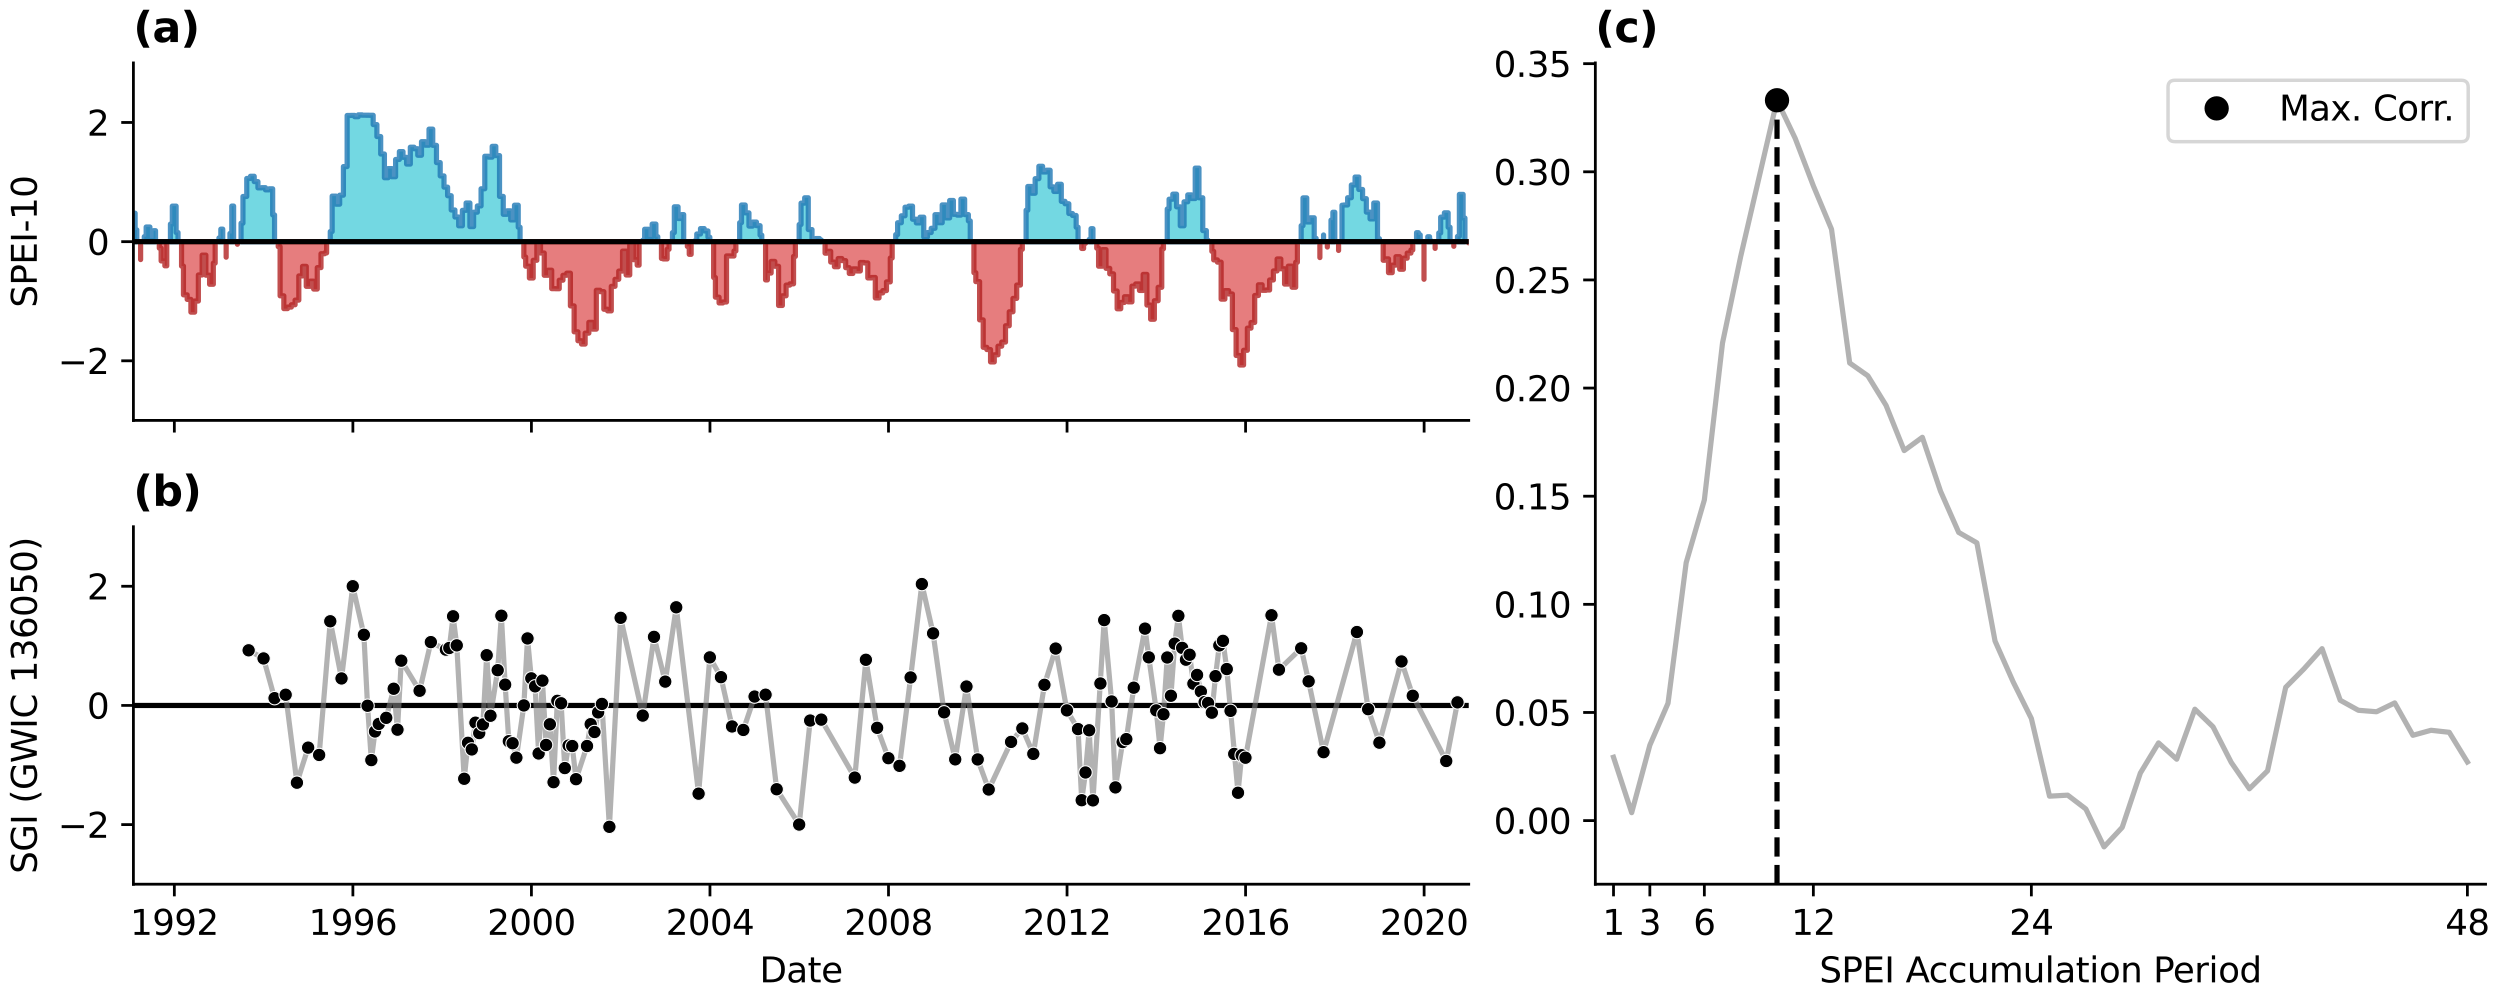 <?xml version="1.0" encoding="utf-8" standalone="no"?>
<!DOCTYPE svg PUBLIC "-//W3C//DTD SVG 1.1//EN"
  "http://www.w3.org/Graphics/SVG/1.1/DTD/svg11.dtd">
<svg xmlns:xlink="http://www.w3.org/1999/xlink" width="720pt" height="288pt" viewBox="0 0 720 288" xmlns="http://www.w3.org/2000/svg" version="1.1">
 <defs>
  <style type="text/css">*{stroke-linejoin: round; stroke-linecap: butt}</style>
 </defs>
 <g id="figure_1">
  <g id="patch_1">
   <path d="M 0 288 
L 720 288 
L 720 0 
L 0 0 
z
" style="fill: #ffffff"/>
  </g>
  <g id="axes_1">
   <g id="patch_2">
    <path d="M 38.421 121.071 
L 422.993 121.071 
L 422.993 18.118 
L 38.421 18.118 
z
" style="fill: #ffffff"/>
   </g>
   <g id="PolyCollection_1">
    <path d="M 38.421 69.595 
L 38.421 61.398 
L 38.913 61.398 
L 38.913 66.212 
L 39.406 66.212 
L 39.406 69.595 
L 39.406 69.595 
L 38.913 69.595 
L 38.913 69.595 
L 38.421 69.595 
z
" clip-path="url(#p0b12fb7b96)" style="fill: #17becf; fill-opacity: 0.6; stroke: #1f77b4; stroke-opacity: 0.8; stroke-width: 1.5"/>
    <path d="M 41.553 69.595 
L 41.553 68.151 
L 42.098 68.151 
L 42.098 65.383 
L 43.172 65.383 
L 43.172 68.604 
L 44.245 68.604 
L 44.245 66.437 
L 44.791 66.437 
L 44.791 69.595 
L 44.791 69.595 
L 44.245 69.595 
L 44.245 69.595 
L 43.172 69.595 
L 43.172 69.595 
L 42.098 69.595 
L 42.098 69.595 
L 41.553 69.595 
z
" clip-path="url(#p0b12fb7b96)" style="fill: #17becf; fill-opacity: 0.6; stroke: #1f77b4; stroke-opacity: 0.8; stroke-width: 1.5"/>
    <path d="M 49.085 69.595 
L 49.085 64.532 
L 49.63 64.532 
L 49.63 59.361 
L 50.721 59.361 
L 50.721 66.966 
L 51.267 66.966 
L 51.267 69.595 
L 51.267 69.595 
L 50.721 69.595 
L 50.721 69.595 
L 49.63 69.595 
L 49.63 69.595 
L 49.085 69.595 
z
" clip-path="url(#p0b12fb7b96)" style="fill: #17becf; fill-opacity: 0.6; stroke: #1f77b4; stroke-opacity: 0.8; stroke-width: 1.5"/>
    <path d="M 63.057 69.595 
L 63.057 68.533 
L 63.602 68.533 
L 63.602 65.996 
L 64.148 65.996 
L 64.148 69.595 
L 64.148 69.595 
L 63.602 69.595 
L 63.602 69.595 
L 63.057 69.595 
z
" clip-path="url(#p0b12fb7b96)" style="fill: #17becf; fill-opacity: 0.6; stroke: #1f77b4; stroke-opacity: 0.8; stroke-width: 1.5"/>
    <path d="M 66.224 69.595 
L 66.224 67.243 
L 66.752 67.243 
L 66.752 59.352 
L 67.28 59.352 
L 67.28 69.595 
L 67.28 69.595 
L 66.752 69.595 
L 66.752 69.595 
L 66.224 69.595 
z
" clip-path="url(#p0b12fb7b96)" style="fill: #17becf; fill-opacity: 0.6; stroke: #1f77b4; stroke-opacity: 0.8; stroke-width: 1.5"/>
    <path d="M 69.427 69.595 
L 69.427 64.281 
L 69.973 64.281 
L 69.973 56.587 
L 71.064 56.587 
L 71.064 51.398 
L 72.137 51.398 
L 72.137 50.763 
L 73.21 50.763 
L 73.21 52.306 
L 74.284 52.306 
L 74.284 54.108 
L 75.357 54.108 
L 75.357 54.053 
L 76.448 54.053 
L 76.448 54.68 
L 77.487 54.68 
L 77.487 54.383 
L 78.525 54.383 
L 78.525 61.89 
L 79.07 61.89 
L 79.07 69.595 
L 79.07 69.595 
L 78.525 69.595 
L 78.525 69.595 
L 77.487 69.595 
L 77.487 69.595 
L 76.448 69.595 
L 76.448 69.595 
L 75.357 69.595 
L 75.357 69.595 
L 74.284 69.595 
L 74.284 69.595 
L 73.21 69.595 
L 73.21 69.595 
L 72.137 69.595 
L 72.137 69.595 
L 71.064 69.595 
L 71.064 69.595 
L 69.973 69.595 
L 69.973 69.595 
L 69.427 69.595 
z
" clip-path="url(#p0b12fb7b96)" style="fill: #17becf; fill-opacity: 0.6; stroke: #1f77b4; stroke-opacity: 0.8; stroke-width: 1.5"/>
    <path d="M 95.119 69.595 
L 95.119 66.682 
L 95.665 66.682 
L 95.665 56.479 
L 96.756 56.479 
L 96.756 58.804 
L 97.829 58.804 
L 97.829 56.218 
L 98.903 56.218 
L 98.903 47.975 
L 99.976 47.975 
L 99.976 33.259 
L 101.049 33.259 
L 101.049 33.236 
L 102.141 33.236 
L 102.141 33.61 
L 103.196 33.61 
L 103.196 33.074 
L 104.252 33.074 
L 104.252 33.18 
L 105.326 33.18 
L 105.326 33.188 
L 106.399 33.188 
L 106.399 33.205 
L 107.473 33.205 
L 107.473 35.881 
L 108.546 35.881 
L 108.546 39.326 
L 109.637 39.326 
L 109.637 44.358 
L 110.71 44.358 
L 110.71 51.187 
L 111.784 51.187 
L 111.784 48.549 
L 112.857 48.549 
L 112.857 50.904 
L 113.931 50.904 
L 113.931 45.926 
L 115.022 45.926 
L 115.022 43.656 
L 116.06 43.656 
L 116.06 45.32 
L 117.098 45.32 
L 117.098 47.25 
L 118.172 47.25 
L 118.172 42.394 
L 119.245 42.394 
L 119.245 42.84 
L 120.319 42.84 
L 120.319 44.712 
L 121.392 44.712 
L 121.392 40.806 
L 122.483 40.806 
L 122.483 41.823 
L 123.556 41.823 
L 123.556 37.192 
L 124.63 37.192 
L 124.63 41.864 
L 125.703 41.864 
L 125.703 46.827 
L 126.777 46.827 
L 126.777 50.664 
L 127.868 50.664 
L 127.868 53.897 
L 128.906 53.897 
L 128.906 56.362 
L 129.944 56.362 
L 129.944 60.478 
L 131.018 60.478 
L 131.018 62.503 
L 132.091 62.503 
L 132.091 65.033 
L 133.165 65.033 
L 133.165 60.581 
L 134.238 60.581 
L 134.238 58.459 
L 135.329 58.459 
L 135.329 65.258 
L 136.403 65.258 
L 136.403 61.119 
L 137.476 61.119 
L 137.476 59.309 
L 138.549 59.309 
L 138.549 54.368 
L 139.623 54.368 
L 139.623 44.999 
L 140.714 44.999 
L 140.714 45.255 
L 141.752 45.255 
L 141.752 42.15 
L 142.79 42.15 
L 142.79 44.812 
L 143.864 44.812 
L 143.864 56.568 
L 144.937 56.568 
L 144.937 61.726 
L 146.011 61.726 
L 146.011 60.721 
L 147.084 60.721 
L 147.084 63.336 
L 148.175 63.336 
L 148.175 59.094 
L 149.249 59.094 
L 149.249 65.441 
L 149.777 65.441 
L 149.777 69.595 
L 149.777 69.595 
L 149.249 69.595 
L 149.249 69.595 
L 148.175 69.595 
L 148.175 69.595 
L 147.084 69.595 
L 147.084 69.595 
L 146.011 69.595 
L 146.011 69.595 
L 144.937 69.595 
L 144.937 69.595 
L 143.864 69.595 
L 143.864 69.595 
L 142.79 69.595 
L 142.79 69.595 
L 141.752 69.595 
L 141.752 69.595 
L 140.714 69.595 
L 140.714 69.595 
L 139.623 69.595 
L 139.623 69.595 
L 138.549 69.595 
L 138.549 69.595 
L 137.476 69.595 
L 137.476 69.595 
L 136.403 69.595 
L 136.403 69.595 
L 135.329 69.595 
L 135.329 69.595 
L 134.238 69.595 
L 134.238 69.595 
L 133.165 69.595 
L 133.165 69.595 
L 132.091 69.595 
L 132.091 69.595 
L 131.018 69.595 
L 131.018 69.595 
L 129.944 69.595 
L 129.944 69.595 
L 128.906 69.595 
L 128.906 69.595 
L 127.868 69.595 
L 127.868 69.595 
L 126.777 69.595 
L 126.777 69.595 
L 125.703 69.595 
L 125.703 69.595 
L 124.63 69.595 
L 124.63 69.595 
L 123.556 69.595 
L 123.556 69.595 
L 122.483 69.595 
L 122.483 69.595 
L 121.392 69.595 
L 121.392 69.595 
L 120.319 69.595 
L 120.319 69.595 
L 119.245 69.595 
L 119.245 69.595 
L 118.172 69.595 
L 118.172 69.595 
L 117.098 69.595 
L 117.098 69.595 
L 116.06 69.595 
L 116.06 69.595 
L 115.022 69.595 
L 115.022 69.595 
L 113.931 69.595 
L 113.931 69.595 
L 112.857 69.595 
L 112.857 69.595 
L 111.784 69.595 
L 111.784 69.595 
L 110.71 69.595 
L 110.71 69.595 
L 109.637 69.595 
L 109.637 69.595 
L 108.546 69.595 
L 108.546 69.595 
L 107.473 69.595 
L 107.473 69.595 
L 106.399 69.595 
L 106.399 69.595 
L 105.326 69.595 
L 105.326 69.595 
L 104.252 69.595 
L 104.252 69.595 
L 103.196 69.595 
L 103.196 69.595 
L 102.141 69.595 
L 102.141 69.595 
L 101.049 69.595 
L 101.049 69.595 
L 99.976 69.595 
L 99.976 69.595 
L 98.903 69.595 
L 98.903 69.595 
L 97.829 69.595 
L 97.829 69.595 
L 96.756 69.595 
L 96.756 69.595 
L 95.665 69.595 
L 95.665 69.595 
L 95.119 69.595 
z
" clip-path="url(#p0b12fb7b96)" style="fill: #17becf; fill-opacity: 0.6; stroke: #1f77b4; stroke-opacity: 0.8; stroke-width: 1.5"/>
    <path d="M 185.112 69.595 
L 185.112 69.199 
L 185.658 69.199 
L 185.658 66.024 
L 186.749 66.024 
L 186.749 68.226 
L 187.822 68.226 
L 187.822 64.536 
L 188.895 64.536 
L 188.895 68.168 
L 189.441 68.168 
L 189.441 69.595 
L 189.441 69.595 
L 188.895 69.595 
L 188.895 69.595 
L 187.822 69.595 
L 187.822 69.595 
L 186.749 69.595 
L 186.749 69.595 
L 185.658 69.595 
L 185.658 69.595 
L 185.112 69.595 
z
" clip-path="url(#p0b12fb7b96)" style="fill: #17becf; fill-opacity: 0.6; stroke: #1f77b4; stroke-opacity: 0.8; stroke-width: 1.5"/>
    <path d="M 193.664 69.595 
L 193.664 66.991 
L 194.21 66.991 
L 194.21 59.559 
L 195.283 59.559 
L 195.283 62.932 
L 196.357 62.932 
L 196.357 61.8 
L 196.902 61.8 
L 196.902 69.595 
L 196.902 69.595 
L 196.357 69.595 
L 196.357 69.595 
L 195.283 69.595 
L 195.283 69.595 
L 194.21 69.595 
L 194.21 69.595 
L 193.664 69.595 
z
" clip-path="url(#p0b12fb7b96)" style="fill: #17becf; fill-opacity: 0.6; stroke: #1f77b4; stroke-opacity: 0.8; stroke-width: 1.5"/>
    <path d="M 200.14 69.595 
L 200.14 69.351 
L 200.668 69.351 
L 200.668 67.388 
L 201.741 67.388 
L 201.741 65.832 
L 202.815 65.832 
L 202.815 66.511 
L 203.888 66.511 
L 203.888 68.319 
L 204.434 68.319 
L 204.434 69.595 
L 204.434 69.595 
L 203.888 69.595 
L 203.888 69.595 
L 202.815 69.595 
L 202.815 69.595 
L 201.741 69.595 
L 201.741 69.595 
L 200.668 69.595 
L 200.668 69.595 
L 200.14 69.595 
z
" clip-path="url(#p0b12fb7b96)" style="fill: #17becf; fill-opacity: 0.6; stroke: #1f77b4; stroke-opacity: 0.8; stroke-width: 1.5"/>
    <path d="M 213.021 69.595 
L 213.021 64.139 
L 213.549 64.139 
L 213.549 59.047 
L 214.623 59.047 
L 214.623 61.308 
L 215.696 61.308 
L 215.696 65.116 
L 216.77 65.116 
L 216.77 63.955 
L 217.861 63.955 
L 217.861 64.991 
L 218.899 64.991 
L 218.899 67.724 
L 219.392 67.724 
L 219.392 69.595 
L 219.392 69.595 
L 218.899 69.595 
L 218.899 69.595 
L 217.861 69.595 
L 217.861 69.595 
L 216.77 69.595 
L 216.77 69.595 
L 215.696 69.595 
L 215.696 69.595 
L 214.623 69.595 
L 214.623 69.595 
L 213.549 69.595 
L 213.549 69.595 
L 213.021 69.595 
z
" clip-path="url(#p0b12fb7b96)" style="fill: #17becf; fill-opacity: 0.6; stroke: #1f77b4; stroke-opacity: 0.8; stroke-width: 1.5"/>
    <path d="M 230.161 69.595 
L 230.161 64.661 
L 230.707 64.661 
L 230.707 58.499 
L 231.745 58.499 
L 231.745 56.961 
L 232.783 56.961 
L 232.783 66.118 
L 233.857 66.118 
L 233.857 69.452 
L 234.93 69.452 
L 234.93 68.695 
L 236.003 68.695 
L 236.003 69.123 
L 236.531 69.123 
L 236.531 69.595 
L 236.531 69.595 
L 236.003 69.595 
L 236.003 69.595 
L 234.93 69.595 
L 234.93 69.595 
L 233.857 69.595 
L 233.857 69.595 
L 232.783 69.595 
L 232.783 69.595 
L 231.745 69.595 
L 231.745 69.595 
L 230.707 69.595 
L 230.707 69.595 
L 230.161 69.595 
z
" clip-path="url(#p0b12fb7b96)" style="fill: #17becf; fill-opacity: 0.6; stroke: #1f77b4; stroke-opacity: 0.8; stroke-width: 1.5"/>
    <path d="M 257.965 69.595 
L 257.965 67.565 
L 258.51 67.565 
L 258.51 64.154 
L 259.584 64.154 
L 259.584 62.147 
L 260.657 62.147 
L 260.657 59.675 
L 261.731 59.675 
L 261.731 59.363 
L 262.804 59.363 
L 262.804 63.14 
L 263.895 63.14 
L 263.895 64.201 
L 264.969 64.201 
L 264.969 62.547 
L 266.042 62.547 
L 266.042 68.265 
L 267.116 68.265 
L 267.116 66.972 
L 268.189 66.972 
L 268.189 65.751 
L 269.28 65.751 
L 269.28 61.825 
L 270.318 61.825 
L 270.318 64.151 
L 271.357 64.151 
L 271.357 59.016 
L 272.43 59.016 
L 272.43 62.759 
L 273.503 62.759 
L 273.503 57.741 
L 274.577 57.741 
L 274.577 61.73 
L 275.65 61.73 
L 275.65 61.954 
L 276.741 61.954 
L 276.741 57.351 
L 277.815 57.351 
L 277.815 61.798 
L 278.888 61.798 
L 278.888 63.626 
L 279.434 63.626 
L 279.434 69.595 
L 279.434 69.595 
L 278.888 69.595 
L 278.888 69.595 
L 277.815 69.595 
L 277.815 69.595 
L 276.741 69.595 
L 276.741 69.595 
L 275.65 69.595 
L 275.65 69.595 
L 274.577 69.595 
L 274.577 69.595 
L 273.503 69.595 
L 273.503 69.595 
L 272.43 69.595 
L 272.43 69.595 
L 271.357 69.595 
L 271.357 69.595 
L 270.318 69.595 
L 270.318 69.595 
L 269.28 69.595 
L 269.28 69.595 
L 268.189 69.595 
L 268.189 69.595 
L 267.116 69.595 
L 267.116 69.595 
L 266.042 69.595 
L 266.042 69.595 
L 264.969 69.595 
L 264.969 69.595 
L 263.895 69.595 
L 263.895 69.595 
L 262.804 69.595 
L 262.804 69.595 
L 261.731 69.595 
L 261.731 69.595 
L 260.657 69.595 
L 260.657 69.595 
L 259.584 69.595 
L 259.584 69.595 
L 258.51 69.595 
L 258.51 69.595 
L 257.965 69.595 
z
" clip-path="url(#p0b12fb7b96)" style="fill: #17becf; fill-opacity: 0.6; stroke: #1f77b4; stroke-opacity: 0.8; stroke-width: 1.5"/>
    <path d="M 295.518 69.595 
L 295.518 60.544 
L 296.01 60.544 
L 296.01 53.703 
L 297.049 53.703 
L 297.049 55.652 
L 298.122 55.652 
L 298.122 51.46 
L 299.196 51.46 
L 299.196 47.89 
L 300.269 47.89 
L 300.269 49.534 
L 301.342 49.534 
L 301.342 49.027 
L 302.433 49.027 
L 302.433 53.82 
L 303.507 53.82 
L 303.507 55.139 
L 304.58 55.139 
L 304.58 53.067 
L 305.654 53.067 
L 305.654 57.994 
L 306.727 57.994 
L 306.727 58.679 
L 307.818 58.679 
L 307.818 61.494 
L 308.874 61.494 
L 308.874 62.055 
L 309.93 62.055 
L 309.93 65.439 
L 310.475 65.439 
L 310.475 69.595 
L 310.475 69.595 
L 309.93 69.595 
L 309.93 69.595 
L 308.874 69.595 
L 308.874 69.595 
L 307.818 69.595 
L 307.818 69.595 
L 306.727 69.595 
L 306.727 69.595 
L 305.654 69.595 
L 305.654 69.595 
L 304.58 69.595 
L 304.58 69.595 
L 303.507 69.595 
L 303.507 69.595 
L 302.433 69.595 
L 302.433 69.595 
L 301.342 69.595 
L 301.342 69.595 
L 300.269 69.595 
L 300.269 69.595 
L 299.196 69.595 
L 299.196 69.595 
L 298.122 69.595 
L 298.122 69.595 
L 297.049 69.595 
L 297.049 69.595 
L 296.01 69.595 
L 296.01 69.595 
L 295.518 69.595 
z
" clip-path="url(#p0b12fb7b96)" style="fill: #17becf; fill-opacity: 0.6; stroke: #1f77b4; stroke-opacity: 0.8; stroke-width: 1.5"/>
    <path d="M 313.678 69.595 
L 313.678 68.971 
L 314.224 68.971 
L 314.224 65.865 
L 314.769 65.865 
L 314.769 69.595 
L 314.769 69.595 
L 314.224 69.595 
L 314.224 69.595 
L 313.678 69.595 
z
" clip-path="url(#p0b12fb7b96)" style="fill: #17becf; fill-opacity: 0.6; stroke: #1f77b4; stroke-opacity: 0.8; stroke-width: 1.5"/>
    <path d="M 336.168 69.595 
L 336.168 60.19 
L 336.695 60.19 
L 336.695 57.373 
L 337.769 57.373 
L 337.769 55.921 
L 338.842 55.921 
L 338.842 59.571 
L 339.916 59.571 
L 339.916 65.03 
L 341.007 65.03 
L 341.007 58.123 
L 342.08 58.123 
L 342.08 56.129 
L 343.154 56.129 
L 343.154 57.182 
L 344.227 57.182 
L 344.227 48.417 
L 345.301 48.417 
L 345.301 56.959 
L 346.392 56.959 
L 346.392 66.403 
L 347.43 66.403 
L 347.43 69.224 
L 347.923 69.224 
L 347.923 69.595 
L 347.923 69.595 
L 347.43 69.595 
L 347.43 69.595 
L 346.392 69.595 
L 346.392 69.595 
L 345.301 69.595 
L 345.301 69.595 
L 344.227 69.595 
L 344.227 69.595 
L 343.154 69.595 
L 343.154 69.595 
L 342.08 69.595 
L 342.08 69.595 
L 341.007 69.595 
L 341.007 69.595 
L 339.916 69.595 
L 339.916 69.595 
L 338.842 69.595 
L 338.842 69.595 
L 337.769 69.595 
L 337.769 69.595 
L 336.695 69.595 
L 336.695 69.595 
L 336.168 69.595 
z
" clip-path="url(#p0b12fb7b96)" style="fill: #17becf; fill-opacity: 0.6; stroke: #1f77b4; stroke-opacity: 0.8; stroke-width: 1.5"/>
    <path d="M 374.741 69.595 
L 374.741 64.989 
L 375.269 64.989 
L 375.269 56.996 
L 376.342 56.996 
L 376.342 63.936 
L 377.416 63.936 
L 377.416 62.719 
L 378.489 62.719 
L 378.489 68.648 
L 379.035 68.648 
L 379.035 69.595 
L 379.035 69.595 
L 378.489 69.595 
L 378.489 69.595 
L 377.416 69.595 
L 377.416 69.595 
L 376.342 69.595 
L 376.342 69.595 
L 375.269 69.595 
L 375.269 69.595 
L 374.741 69.595 
z
" clip-path="url(#p0b12fb7b96)" style="fill: #17becf; fill-opacity: 0.6; stroke: #1f77b4; stroke-opacity: 0.8; stroke-width: 1.5"/>
    <path d="M 381.182 69.595 
L 381.182 67.671 
L 381.182 67.671 
L 381.182 69.595 
L 381.182 69.595 
L 381.182 69.595 
z
" clip-path="url(#p0b12fb7b96)" style="fill: #17becf; fill-opacity: 0.6; stroke: #1f77b4; stroke-opacity: 0.8; stroke-width: 1.5"/>
    <path d="M 383.328 69.595 
L 383.328 63.399 
L 383.874 63.399 
L 383.874 61.13 
L 384.419 61.13 
L 384.419 69.595 
L 384.419 69.595 
L 383.874 69.595 
L 383.874 69.595 
L 383.328 69.595 
z
" clip-path="url(#p0b12fb7b96)" style="fill: #17becf; fill-opacity: 0.6; stroke: #1f77b4; stroke-opacity: 0.8; stroke-width: 1.5"/>
    <path d="M 386.496 69.595 
L 386.496 59.107 
L 387.041 59.107 
L 387.041 59.034 
L 388.115 59.034 
L 388.115 56.945 
L 389.188 56.945 
L 389.188 53.282 
L 390.262 53.282 
L 390.262 50.987 
L 391.335 50.987 
L 391.335 54.569 
L 392.426 54.569 
L 392.426 57.21 
L 393.5 57.21 
L 393.5 61.091 
L 394.573 61.091 
L 394.573 63.052 
L 395.647 63.052 
L 395.647 58.466 
L 396.72 58.466 
L 396.72 68.742 
L 397.266 68.742 
L 397.266 69.595 
L 397.266 69.595 
L 396.72 69.595 
L 396.72 69.595 
L 395.647 69.595 
L 395.647 69.595 
L 394.573 69.595 
L 394.573 69.595 
L 393.5 69.595 
L 393.5 69.595 
L 392.426 69.595 
L 392.426 69.595 
L 391.335 69.595 
L 391.335 69.595 
L 390.262 69.595 
L 390.262 69.595 
L 389.188 69.595 
L 389.188 69.595 
L 388.115 69.595 
L 388.115 69.595 
L 387.041 69.595 
L 387.041 69.595 
L 386.496 69.595 
z
" clip-path="url(#p0b12fb7b96)" style="fill: #17becf; fill-opacity: 0.6; stroke: #1f77b4; stroke-opacity: 0.8; stroke-width: 1.5"/>
    <path d="M 407.965 69.595 
L 407.965 67.006 
L 408.493 67.006 
L 408.493 67.635 
L 409.021 67.635 
L 409.021 69.595 
L 409.021 69.595 
L 408.493 69.595 
L 408.493 69.595 
L 407.965 69.595 
z
" clip-path="url(#p0b12fb7b96)" style="fill: #17becf; fill-opacity: 0.6; stroke: #1f77b4; stroke-opacity: 0.8; stroke-width: 1.5"/>
    <path d="M 411.203 69.595 
L 411.203 68.177 
L 411.713 68.177 
L 411.713 69.39 
L 412.223 69.39 
L 412.223 69.595 
L 412.223 69.595 
L 411.713 69.595 
L 411.713 69.595 
L 411.203 69.595 
z
" clip-path="url(#p0b12fb7b96)" style="fill: #17becf; fill-opacity: 0.6; stroke: #1f77b4; stroke-opacity: 0.8; stroke-width: 1.5"/>
    <path d="M 414.37 69.595 
L 414.37 67.086 
L 414.916 67.086 
L 414.916 62.536 
L 415.989 62.536 
L 415.989 61.285 
L 417.063 61.285 
L 417.063 65.441 
L 417.608 65.441 
L 417.608 69.595 
L 417.608 69.595 
L 417.063 69.595 
L 417.063 69.595 
L 415.989 69.595 
L 415.989 69.595 
L 414.916 69.595 
L 414.916 69.595 
L 414.37 69.595 
z
" clip-path="url(#p0b12fb7b96)" style="fill: #17becf; fill-opacity: 0.6; stroke: #1f77b4; stroke-opacity: 0.8; stroke-width: 1.5"/>
    <path d="M 419.755 69.595 
L 419.755 68.087 
L 420.3 68.087 
L 420.3 55.983 
L 421.374 55.983 
L 421.374 62.791 
L 421.902 62.791 
L 421.902 69.595 
L 421.902 69.595 
L 421.374 69.595 
L 421.374 69.595 
L 420.3 69.595 
L 420.3 69.595 
L 419.755 69.595 
z
" clip-path="url(#p0b12fb7b96)" style="fill: #17becf; fill-opacity: 0.6; stroke: #1f77b4; stroke-opacity: 0.8; stroke-width: 1.5"/>
   </g>
   <g id="PolyCollection_2">
    <path d="M 40.497 69.595 
L 40.497 74.754 
L 40.497 74.754 
L 40.497 69.595 
L 40.497 69.595 
L 40.497 69.595 
z
" clip-path="url(#p0b12fb7b96)" style="fill: #d62728; fill-opacity: 0.6; stroke: #b22222; stroke-opacity: 0.8; stroke-width: 1.5"/>
    <path d="M 45.882 69.595 
L 45.882 71.459 
L 46.41 71.459 
L 46.41 75.148 
L 47.483 75.148 
L 47.483 76.555 
L 48.029 76.555 
L 48.029 69.595 
L 48.029 69.595 
L 47.483 69.595 
L 47.483 69.595 
L 46.41 69.595 
L 46.41 69.595 
L 45.882 69.595 
z
" clip-path="url(#p0b12fb7b96)" style="fill: #d62728; fill-opacity: 0.6; stroke: #b22222; stroke-opacity: 0.8; stroke-width: 1.5"/>
    <path d="M 52.287 69.595 
L 52.287 76.631 
L 52.833 76.631 
L 52.833 84.914 
L 53.906 84.914 
L 53.906 86.223 
L 54.98 86.223 
L 54.98 89.896 
L 56.053 89.896 
L 56.053 86.697 
L 57.127 86.697 
L 57.127 79.191 
L 58.218 79.191 
L 58.218 73.471 
L 59.291 73.471 
L 59.291 79.261 
L 60.364 79.261 
L 60.364 81.868 
L 61.438 81.868 
L 61.438 75.776 
L 61.966 75.776 
L 61.966 69.595 
L 61.966 69.595 
L 61.438 69.595 
L 61.438 69.595 
L 60.364 69.595 
L 60.364 69.595 
L 59.291 69.595 
L 59.291 69.595 
L 58.218 69.595 
L 58.218 69.595 
L 57.127 69.595 
L 57.127 69.595 
L 56.053 69.595 
L 56.053 69.595 
L 54.98 69.595 
L 54.98 69.595 
L 53.906 69.595 
L 53.906 69.595 
L 52.833 69.595 
L 52.833 69.595 
L 52.287 69.595 
z
" clip-path="url(#p0b12fb7b96)" style="fill: #d62728; fill-opacity: 0.6; stroke: #b22222; stroke-opacity: 0.8; stroke-width: 1.5"/>
    <path d="M 65.133 69.595 
L 65.133 74.066 
L 65.133 74.066 
L 65.133 69.595 
L 65.133 69.595 
L 65.133 69.595 
z
" clip-path="url(#p0b12fb7b96)" style="fill: #d62728; fill-opacity: 0.6; stroke: #b22222; stroke-opacity: 0.8; stroke-width: 1.5"/>
    <path d="M 68.371 69.595 
L 68.371 70.341 
L 68.371 70.341 
L 68.371 69.595 
L 68.371 69.595 
L 68.371 69.595 
z
" clip-path="url(#p0b12fb7b96)" style="fill: #d62728; fill-opacity: 0.6; stroke: #b22222; stroke-opacity: 0.8; stroke-width: 1.5"/>
    <path d="M 80.126 69.595 
L 80.126 71.027 
L 80.672 71.027 
L 80.672 85.196 
L 81.745 85.196 
L 81.745 88.881 
L 82.819 88.881 
L 82.819 88.436 
L 83.91 88.436 
L 83.91 87.767 
L 84.983 87.767 
L 84.983 86.435 
L 86.057 86.435 
L 86.057 79.469 
L 87.13 79.469 
L 87.13 76.714 
L 88.203 76.714 
L 88.203 82.469 
L 89.294 82.469 
L 89.294 80.978 
L 90.333 80.978 
L 90.333 83.246 
L 91.371 83.246 
L 91.371 77.073 
L 92.444 77.073 
L 92.444 73.075 
L 93.518 73.075 
L 93.518 72.839 
L 94.063 72.839 
L 94.063 69.595 
L 94.063 69.595 
L 93.518 69.595 
L 93.518 69.595 
L 92.444 69.595 
L 92.444 69.595 
L 91.371 69.595 
L 91.371 69.595 
L 90.333 69.595 
L 90.333 69.595 
L 89.294 69.595 
L 89.294 69.595 
L 88.203 69.595 
L 88.203 69.595 
L 87.13 69.595 
L 87.13 69.595 
L 86.057 69.595 
L 86.057 69.595 
L 84.983 69.595 
L 84.983 69.595 
L 83.91 69.595 
L 83.91 69.595 
L 82.819 69.595 
L 82.819 69.595 
L 81.745 69.595 
L 81.745 69.595 
L 80.672 69.595 
L 80.672 69.595 
L 80.126 69.595 
z
" clip-path="url(#p0b12fb7b96)" style="fill: #d62728; fill-opacity: 0.6; stroke: #b22222; stroke-opacity: 0.8; stroke-width: 1.5"/>
    <path d="M 150.868 69.595 
L 150.868 74.012 
L 151.395 74.012 
L 151.395 76.668 
L 152.469 76.668 
L 152.469 80.067 
L 153.56 80.067 
L 153.56 74.96 
L 154.616 74.96 
L 154.616 70.168 
L 155.672 70.168 
L 155.672 72.869 
L 156.745 72.869 
L 156.745 79.283 
L 157.819 79.283 
L 157.819 77.819 
L 158.892 77.819 
L 158.892 83.128 
L 159.965 83.128 
L 159.965 83.152 
L 161.056 83.152 
L 161.056 80.7 
L 162.13 80.7 
L 162.13 79.284 
L 163.203 79.284 
L 163.203 78.672 
L 164.277 78.672 
L 164.277 88.099 
L 165.35 88.099 
L 165.35 95.564 
L 166.441 95.564 
L 166.441 98.137 
L 167.479 98.137 
L 167.479 99.088 
L 168.518 99.088 
L 168.518 95.94 
L 169.591 95.94 
L 169.591 92.835 
L 170.665 92.835 
L 170.665 94.79 
L 171.738 94.79 
L 171.738 83.595 
L 172.811 83.595 
L 172.811 83.99 
L 173.902 83.99 
L 173.902 89.059 
L 174.976 89.059 
L 174.976 89.535 
L 176.049 89.535 
L 176.049 82.466 
L 177.123 82.466 
L 177.123 80.441 
L 178.196 80.441 
L 178.196 78.073 
L 179.287 78.073 
L 179.287 72.319 
L 180.326 72.319 
L 180.326 79.193 
L 181.364 79.193 
L 181.364 70.346 
L 182.437 70.346 
L 182.437 74.791 
L 183.511 74.791 
L 183.511 76.366 
L 184.056 76.366 
L 184.056 69.595 
L 184.056 69.595 
L 183.511 69.595 
L 183.511 69.595 
L 182.437 69.595 
L 182.437 69.595 
L 181.364 69.595 
L 181.364 69.595 
L 180.326 69.595 
L 180.326 69.595 
L 179.287 69.595 
L 179.287 69.595 
L 178.196 69.595 
L 178.196 69.595 
L 177.123 69.595 
L 177.123 69.595 
L 176.049 69.595 
L 176.049 69.595 
L 174.976 69.595 
L 174.976 69.595 
L 173.902 69.595 
L 173.902 69.595 
L 172.811 69.595 
L 172.811 69.595 
L 171.738 69.595 
L 171.738 69.595 
L 170.665 69.595 
L 170.665 69.595 
L 169.591 69.595 
L 169.591 69.595 
L 168.518 69.595 
L 168.518 69.595 
L 167.479 69.595 
L 167.479 69.595 
L 166.441 69.595 
L 166.441 69.595 
L 165.35 69.595 
L 165.35 69.595 
L 164.277 69.595 
L 164.277 69.595 
L 163.203 69.595 
L 163.203 69.595 
L 162.13 69.595 
L 162.13 69.595 
L 161.056 69.595 
L 161.056 69.595 
L 159.965 69.595 
L 159.965 69.595 
L 158.892 69.595 
L 158.892 69.595 
L 157.819 69.595 
L 157.819 69.595 
L 156.745 69.595 
L 156.745 69.595 
L 155.672 69.595 
L 155.672 69.595 
L 154.616 69.595 
L 154.616 69.595 
L 153.56 69.595 
L 153.56 69.595 
L 152.469 69.595 
L 152.469 69.595 
L 151.395 69.595 
L 151.395 69.595 
L 150.868 69.595 
z
" clip-path="url(#p0b12fb7b96)" style="fill: #d62728; fill-opacity: 0.6; stroke: #b22222; stroke-opacity: 0.8; stroke-width: 1.5"/>
    <path d="M 190.497 69.595 
L 190.497 74.435 
L 191.042 74.435 
L 191.042 74.581 
L 192.133 74.581 
L 192.133 71.796 
L 192.679 71.796 
L 192.679 69.595 
L 192.679 69.595 
L 192.133 69.595 
L 192.133 69.595 
L 191.042 69.595 
L 191.042 69.595 
L 190.497 69.595 
z
" clip-path="url(#p0b12fb7b96)" style="fill: #d62728; fill-opacity: 0.6; stroke: #b22222; stroke-opacity: 0.8; stroke-width: 1.5"/>
    <path d="M 197.958 69.595 
L 197.958 70.974 
L 198.504 70.974 
L 198.504 73.252 
L 199.049 73.252 
L 199.049 69.595 
L 199.049 69.595 
L 198.504 69.595 
L 198.504 69.595 
L 197.958 69.595 
z
" clip-path="url(#p0b12fb7b96)" style="fill: #d62728; fill-opacity: 0.6; stroke: #b22222; stroke-opacity: 0.8; stroke-width: 1.5"/>
    <path d="M 205.525 69.595 
L 205.525 79.915 
L 206.035 79.915 
L 206.035 85.584 
L 207.091 85.584 
L 207.091 87.249 
L 208.165 87.249 
L 208.165 86.969 
L 209.238 86.969 
L 209.238 73.706 
L 210.311 73.706 
L 210.311 73.729 
L 211.385 73.729 
L 211.385 72.283 
L 211.93 72.283 
L 211.93 69.595 
L 211.93 69.595 
L 211.385 69.595 
L 211.385 69.595 
L 210.311 69.595 
L 210.311 69.595 
L 209.238 69.595 
L 209.238 69.595 
L 208.165 69.595 
L 208.165 69.595 
L 207.091 69.595 
L 207.091 69.595 
L 206.035 69.595 
L 206.035 69.595 
L 205.525 69.595 
z
" clip-path="url(#p0b12fb7b96)" style="fill: #d62728; fill-opacity: 0.6; stroke: #b22222; stroke-opacity: 0.8; stroke-width: 1.5"/>
    <path d="M 220.483 69.595 
L 220.483 80.615 
L 221.011 80.615 
L 221.011 78.639 
L 222.084 78.639 
L 222.084 75.288 
L 223.157 75.288 
L 223.157 76.686 
L 224.231 76.686 
L 224.231 87.978 
L 225.322 87.978 
L 225.322 85.19 
L 226.395 85.19 
L 226.395 82.108 
L 227.469 82.108 
L 227.469 81.746 
L 228.542 81.746 
L 228.542 73.84 
L 229.07 73.84 
L 229.07 69.595 
L 229.07 69.595 
L 228.542 69.595 
L 228.542 69.595 
L 227.469 69.595 
L 227.469 69.595 
L 226.395 69.595 
L 226.395 69.595 
L 225.322 69.595 
L 225.322 69.595 
L 224.231 69.595 
L 224.231 69.595 
L 223.157 69.595 
L 223.157 69.595 
L 222.084 69.595 
L 222.084 69.595 
L 221.011 69.595 
L 221.011 69.595 
L 220.483 69.595 
z
" clip-path="url(#p0b12fb7b96)" style="fill: #d62728; fill-opacity: 0.6; stroke: #b22222; stroke-opacity: 0.8; stroke-width: 1.5"/>
    <path d="M 237.622 69.595 
L 237.622 72.915 
L 238.168 72.915 
L 238.168 72.371 
L 239.241 72.371 
L 239.241 75.471 
L 240.315 75.471 
L 240.315 76.822 
L 241.388 76.822 
L 241.388 74.46 
L 242.462 74.46 
L 242.462 75.056 
L 243.553 75.056 
L 243.553 77.09 
L 244.591 77.09 
L 244.591 78.764 
L 245.629 78.764 
L 245.629 77.442 
L 246.703 77.442 
L 246.703 78.038 
L 247.776 78.038 
L 247.776 75.592 
L 248.85 75.592 
L 248.85 75.724 
L 249.923 75.724 
L 249.923 80.044 
L 251.014 80.044 
L 251.014 79.911 
L 252.087 79.911 
L 252.087 85.8 
L 253.161 85.8 
L 253.161 84.356 
L 254.234 84.356 
L 254.234 83.691 
L 255.308 83.691 
L 255.308 81.185 
L 256.399 81.185 
L 256.399 74.305 
L 256.944 74.305 
L 256.944 69.595 
L 256.944 69.595 
L 256.399 69.595 
L 256.399 69.595 
L 255.308 69.595 
L 255.308 69.595 
L 254.234 69.595 
L 254.234 69.595 
L 253.161 69.595 
L 253.161 69.595 
L 252.087 69.595 
L 252.087 69.595 
L 251.014 69.595 
L 251.014 69.595 
L 249.923 69.595 
L 249.923 69.595 
L 248.85 69.595 
L 248.85 69.595 
L 247.776 69.595 
L 247.776 69.595 
L 246.703 69.595 
L 246.703 69.595 
L 245.629 69.595 
L 245.629 69.595 
L 244.591 69.595 
L 244.591 69.595 
L 243.553 69.595 
L 243.553 69.595 
L 242.462 69.595 
L 242.462 69.595 
L 241.388 69.595 
L 241.388 69.595 
L 240.315 69.595 
L 240.315 69.595 
L 239.241 69.595 
L 239.241 69.595 
L 238.168 69.595 
L 238.168 69.595 
L 237.622 69.595 
z
" clip-path="url(#p0b12fb7b96)" style="fill: #d62728; fill-opacity: 0.6; stroke: #b22222; stroke-opacity: 0.8; stroke-width: 1.5"/>
    <path d="M 280.49 69.595 
L 280.49 78.533 
L 281.035 78.533 
L 281.035 81.108 
L 282.126 81.108 
L 282.126 92.126 
L 283.164 92.126 
L 283.164 100.031 
L 284.203 100.031 
L 284.203 100.673 
L 285.276 100.673 
L 285.276 104.239 
L 286.349 104.239 
L 286.349 102.187 
L 287.423 102.187 
L 287.423 99.697 
L 288.496 99.697 
L 288.496 98.517 
L 289.587 98.517 
L 289.587 93.818 
L 290.661 93.818 
L 290.661 89.792 
L 291.734 89.792 
L 291.734 85.941 
L 292.808 85.941 
L 292.808 82.093 
L 293.881 82.093 
L 293.881 71.798 
L 294.427 71.798 
L 294.427 69.595 
L 294.427 69.595 
L 293.881 69.595 
L 293.881 69.595 
L 292.808 69.595 
L 292.808 69.595 
L 291.734 69.595 
L 291.734 69.595 
L 290.661 69.595 
L 290.661 69.595 
L 289.587 69.595 
L 289.587 69.595 
L 288.496 69.595 
L 288.496 69.595 
L 287.423 69.595 
L 287.423 69.595 
L 286.349 69.595 
L 286.349 69.595 
L 285.276 69.595 
L 285.276 69.595 
L 284.203 69.595 
L 284.203 69.595 
L 283.164 69.595 
L 283.164 69.595 
L 282.126 69.595 
L 282.126 69.595 
L 281.035 69.595 
L 281.035 69.595 
L 280.49 69.595 
z
" clip-path="url(#p0b12fb7b96)" style="fill: #d62728; fill-opacity: 0.6; stroke: #b22222; stroke-opacity: 0.8; stroke-width: 1.5"/>
    <path d="M 311.531 69.595 
L 311.531 71.554 
L 312.077 71.554 
L 312.077 70.068 
L 312.622 70.068 
L 312.622 69.595 
L 312.622 69.595 
L 312.077 69.595 
L 312.077 69.595 
L 311.531 69.595 
z
" clip-path="url(#p0b12fb7b96)" style="fill: #d62728; fill-opacity: 0.6; stroke: #b22222; stroke-opacity: 0.8; stroke-width: 1.5"/>
    <path d="M 315.86 69.595 
L 315.86 71.466 
L 316.388 71.466 
L 316.388 76.668 
L 317.462 76.668 
L 317.462 71.888 
L 318.535 71.888 
L 318.535 77.281 
L 319.608 77.281 
L 319.608 78.865 
L 320.699 78.865 
L 320.699 83.809 
L 321.738 83.809 
L 321.738 88.925 
L 322.776 88.925 
L 322.776 87.101 
L 323.849 87.101 
L 323.849 85.454 
L 324.923 85.454 
L 324.923 86.94 
L 325.996 86.94 
L 325.996 82.4 
L 327.07 82.4 
L 327.07 81.768 
L 328.161 81.768 
L 328.161 83.647 
L 329.234 83.647 
L 329.234 79.024 
L 330.308 79.024 
L 330.308 87.866 
L 331.381 87.866 
L 331.381 91.939 
L 332.455 91.939 
L 332.455 86.604 
L 333.546 86.604 
L 333.546 82.743 
L 334.584 82.743 
L 334.584 71.644 
L 335.077 71.644 
L 335.077 69.595 
L 335.077 69.595 
L 334.584 69.595 
L 334.584 69.595 
L 333.546 69.595 
L 333.546 69.595 
L 332.455 69.595 
L 332.455 69.595 
L 331.381 69.595 
L 331.381 69.595 
L 330.308 69.595 
L 330.308 69.595 
L 329.234 69.595 
L 329.234 69.595 
L 328.161 69.595 
L 328.161 69.595 
L 327.07 69.595 
L 327.07 69.595 
L 325.996 69.595 
L 325.996 69.595 
L 324.923 69.595 
L 324.923 69.595 
L 323.849 69.595 
L 323.849 69.595 
L 322.776 69.595 
L 322.776 69.595 
L 321.738 69.595 
L 321.738 69.595 
L 320.699 69.595 
L 320.699 69.595 
L 319.608 69.595 
L 319.608 69.595 
L 318.535 69.595 
L 318.535 69.595 
L 317.462 69.595 
L 317.462 69.595 
L 316.388 69.595 
L 316.388 69.595 
L 315.86 69.595 
z
" clip-path="url(#p0b12fb7b96)" style="fill: #d62728; fill-opacity: 0.6; stroke: #b22222; stroke-opacity: 0.8; stroke-width: 1.5"/>
    <path d="M 349.014 69.595 
L 349.014 72.384 
L 349.542 72.384 
L 349.542 74.85 
L 350.615 74.85 
L 350.615 75.502 
L 351.688 75.502 
L 351.688 86.145 
L 352.762 86.145 
L 352.762 83.698 
L 353.853 83.698 
L 353.853 84.66 
L 354.926 84.66 
L 354.926 94.923 
L 356 94.923 
L 356 102.38 
L 357.073 102.38 
L 357.073 105.121 
L 358.147 105.121 
L 358.147 100.884 
L 359.238 100.884 
L 359.238 94.502 
L 360.294 94.502 
L 360.294 92.877 
L 361.349 92.877 
L 361.349 85.103 
L 362.423 85.103 
L 362.423 82.015 
L 363.496 82.015 
L 363.496 83.622 
L 364.57 83.622 
L 364.57 83.525 
L 365.643 83.525 
L 365.643 80.63 
L 366.734 80.63 
L 366.734 78.028 
L 367.808 78.028 
L 367.808 74.583 
L 368.881 74.583 
L 368.881 77.404 
L 369.954 77.404 
L 369.954 81.816 
L 371.028 81.816 
L 371.028 76.648 
L 372.119 76.648 
L 372.119 82.728 
L 373.157 82.728 
L 373.157 75.528 
L 373.65 75.528 
L 373.65 69.595 
L 373.65 69.595 
L 373.157 69.595 
L 373.157 69.595 
L 372.119 69.595 
L 372.119 69.595 
L 371.028 69.595 
L 371.028 69.595 
L 369.954 69.595 
L 369.954 69.595 
L 368.881 69.595 
L 368.881 69.595 
L 367.808 69.595 
L 367.808 69.595 
L 366.734 69.595 
L 366.734 69.595 
L 365.643 69.595 
L 365.643 69.595 
L 364.57 69.595 
L 364.57 69.595 
L 363.496 69.595 
L 363.496 69.595 
L 362.423 69.595 
L 362.423 69.595 
L 361.349 69.595 
L 361.349 69.595 
L 360.294 69.595 
L 360.294 69.595 
L 359.238 69.595 
L 359.238 69.595 
L 358.147 69.595 
L 358.147 69.595 
L 357.073 69.595 
L 357.073 69.595 
L 356 69.595 
L 356 69.595 
L 354.926 69.595 
L 354.926 69.595 
L 353.853 69.595 
L 353.853 69.595 
L 352.762 69.595 
L 352.762 69.595 
L 351.688 69.595 
L 351.688 69.595 
L 350.615 69.595 
L 350.615 69.595 
L 349.542 69.595 
L 349.542 69.595 
L 349.014 69.595 
z
" clip-path="url(#p0b12fb7b96)" style="fill: #d62728; fill-opacity: 0.6; stroke: #b22222; stroke-opacity: 0.8; stroke-width: 1.5"/>
    <path d="M 380.126 69.595 
L 380.126 74.18 
L 380.126 74.18 
L 380.126 69.595 
L 380.126 69.595 
L 380.126 69.595 
z
" clip-path="url(#p0b12fb7b96)" style="fill: #d62728; fill-opacity: 0.6; stroke: #b22222; stroke-opacity: 0.8; stroke-width: 1.5"/>
    <path d="M 382.273 69.595 
L 382.273 71.146 
L 382.273 71.146 
L 382.273 69.595 
L 382.273 69.595 
L 382.273 69.595 
z
" clip-path="url(#p0b12fb7b96)" style="fill: #d62728; fill-opacity: 0.6; stroke: #b22222; stroke-opacity: 0.8; stroke-width: 1.5"/>
    <path d="M 385.511 69.595 
L 385.511 72.129 
L 385.511 72.129 
L 385.511 69.595 
L 385.511 69.595 
L 385.511 69.595 
z
" clip-path="url(#p0b12fb7b96)" style="fill: #d62728; fill-opacity: 0.6; stroke: #b22222; stroke-opacity: 0.8; stroke-width: 1.5"/>
    <path d="M 398.357 69.595 
L 398.357 74.962 
L 398.849 74.962 
L 398.849 74.553 
L 399.888 74.553 
L 399.888 78.524 
L 400.961 78.524 
L 400.961 76.35 
L 402.034 76.35 
L 402.034 73.925 
L 403.108 73.925 
L 403.108 77.539 
L 404.181 77.539 
L 404.181 74.352 
L 405.272 74.352 
L 405.272 72.886 
L 406.346 72.886 
L 406.346 71.992 
L 406.874 71.992 
L 406.874 69.595 
L 406.874 69.595 
L 406.346 69.595 
L 406.346 69.595 
L 405.272 69.595 
L 405.272 69.595 
L 404.181 69.595 
L 404.181 69.595 
L 403.108 69.595 
L 403.108 69.595 
L 402.034 69.595 
L 402.034 69.595 
L 400.961 69.595 
L 400.961 69.595 
L 399.888 69.595 
L 399.888 69.595 
L 398.849 69.595 
L 398.849 69.595 
L 398.357 69.595 
z
" clip-path="url(#p0b12fb7b96)" style="fill: #d62728; fill-opacity: 0.6; stroke: #b22222; stroke-opacity: 0.8; stroke-width: 1.5"/>
    <path d="M 410.112 69.595 
L 410.112 80.425 
L 410.112 80.425 
L 410.112 69.595 
L 410.112 69.595 
L 410.112 69.595 
z
" clip-path="url(#p0b12fb7b96)" style="fill: #d62728; fill-opacity: 0.6; stroke: #b22222; stroke-opacity: 0.8; stroke-width: 1.5"/>
    <path d="M 413.314 69.595 
L 413.314 71.535 
L 413.314 71.535 
L 413.314 69.595 
L 413.314 69.595 
L 413.314 69.595 
z
" clip-path="url(#p0b12fb7b96)" style="fill: #d62728; fill-opacity: 0.6; stroke: #b22222; stroke-opacity: 0.8; stroke-width: 1.5"/>
    <path d="M 418.699 69.595 
L 418.699 70.931 
L 418.699 70.931 
L 418.699 69.595 
L 418.699 69.595 
L 418.699 69.595 
z
" clip-path="url(#p0b12fb7b96)" style="fill: #d62728; fill-opacity: 0.6; stroke: #b22222; stroke-opacity: 0.8; stroke-width: 1.5"/>
    <path d="M 422.993 69.595 
L 422.993 69.948 
L 422.993 69.948 
L 422.993 69.595 
L 422.993 69.595 
L 422.993 69.595 
z
" clip-path="url(#p0b12fb7b96)" style="fill: #d62728; fill-opacity: 0.6; stroke: #b22222; stroke-opacity: 0.8; stroke-width: 1.5"/>
   </g>
   <g id="matplotlib.axis_1">
    <g id="xtick_1">
     <g id="line2d_1">
      <defs>
       <path id="m823f83458b" d="M 0 0 
L 0 3.5 
" style="stroke: #000000; stroke-width: 0.8"/>
      </defs>
      <g>
       <use xlink:href="#m823f83458b" x="50.211" y="121.071" style="stroke: #000000; stroke-width: 0.8"/>
      </g>
     </g>
    </g>
    <g id="xtick_2">
     <g id="line2d_2">
      <g>
       <use xlink:href="#m823f83458b" x="101.63" y="121.071" style="stroke: #000000; stroke-width: 0.8"/>
      </g>
     </g>
    </g>
    <g id="xtick_3">
     <g id="line2d_3">
      <g>
       <use xlink:href="#m823f83458b" x="153.05" y="121.071" style="stroke: #000000; stroke-width: 0.8"/>
      </g>
     </g>
    </g>
    <g id="xtick_4">
     <g id="line2d_4">
      <g>
       <use xlink:href="#m823f83458b" x="204.469" y="121.071" style="stroke: #000000; stroke-width: 0.8"/>
      </g>
     </g>
    </g>
    <g id="xtick_5">
     <g id="line2d_5">
      <g>
       <use xlink:href="#m823f83458b" x="255.888" y="121.071" style="stroke: #000000; stroke-width: 0.8"/>
      </g>
     </g>
    </g>
    <g id="xtick_6">
     <g id="line2d_6">
      <g>
       <use xlink:href="#m823f83458b" x="307.308" y="121.071" style="stroke: #000000; stroke-width: 0.8"/>
      </g>
     </g>
    </g>
    <g id="xtick_7">
     <g id="line2d_7">
      <g>
       <use xlink:href="#m823f83458b" x="358.727" y="121.071" style="stroke: #000000; stroke-width: 0.8"/>
      </g>
     </g>
    </g>
    <g id="xtick_8">
     <g id="line2d_8">
      <g>
       <use xlink:href="#m823f83458b" x="410.147" y="121.071" style="stroke: #000000; stroke-width: 0.8"/>
      </g>
     </g>
    </g>
   </g>
   <g id="matplotlib.axis_2">
    <g id="ytick_1">
     <g id="line2d_9">
      <defs>
       <path id="md9f22eeab8" d="M 0 0 
L -3.5 0 
" style="stroke: #000000; stroke-width: 0.8"/>
      </defs>
      <g>
       <use xlink:href="#md9f22eeab8" x="38.421" y="103.913" style="stroke: #000000; stroke-width: 0.8"/>
      </g>
     </g>
     <g id="text_1">
      <!-- −2 -->
      <g transform="translate(16.678 107.712) scale(0.1 -0.1)">
       <defs>
        <path id="DejaVuSans-2212" d="M 678 2272 
L 4684 2272 
L 4684 1741 
L 678 1741 
L 678 2272 
z
" transform="scale(0.016)"/>
        <path id="DejaVuSans-32" d="M 1228 531 
L 3431 531 
L 3431 0 
L 469 0 
L 469 531 
Q 828 903 1448 1529 
Q 2069 2156 2228 2338 
Q 2531 2678 2651 2914 
Q 2772 3150 2772 3378 
Q 2772 3750 2511 3984 
Q 2250 4219 1831 4219 
Q 1534 4219 1204 4116 
Q 875 4013 500 3803 
L 500 4441 
Q 881 4594 1212 4672 
Q 1544 4750 1819 4750 
Q 2544 4750 2975 4387 
Q 3406 4025 3406 3419 
Q 3406 3131 3298 2873 
Q 3191 2616 2906 2266 
Q 2828 2175 2409 1742 
Q 1991 1309 1228 531 
z
" transform="scale(0.016)"/>
       </defs>
       <use xlink:href="#DejaVuSans-2212"/>
       <use xlink:href="#DejaVuSans-32" x="83.789"/>
      </g>
     </g>
    </g>
    <g id="ytick_2">
     <g id="line2d_10">
      <g>
       <use xlink:href="#md9f22eeab8" x="38.421" y="69.595" style="stroke: #000000; stroke-width: 0.8"/>
      </g>
     </g>
     <g id="text_2">
      <!-- 0 -->
      <g transform="translate(25.058 73.394) scale(0.1 -0.1)">
       <defs>
        <path id="DejaVuSans-30" d="M 2034 4250 
Q 1547 4250 1301 3770 
Q 1056 3291 1056 2328 
Q 1056 1369 1301 889 
Q 1547 409 2034 409 
Q 2525 409 2770 889 
Q 3016 1369 3016 2328 
Q 3016 3291 2770 3770 
Q 2525 4250 2034 4250 
z
M 2034 4750 
Q 2819 4750 3233 4129 
Q 3647 3509 3647 2328 
Q 3647 1150 3233 529 
Q 2819 -91 2034 -91 
Q 1250 -91 836 529 
Q 422 1150 422 2328 
Q 422 3509 836 4129 
Q 1250 4750 2034 4750 
z
" transform="scale(0.016)"/>
       </defs>
       <use xlink:href="#DejaVuSans-30"/>
      </g>
     </g>
    </g>
    <g id="ytick_3">
     <g id="line2d_11">
      <g>
       <use xlink:href="#md9f22eeab8" x="38.421" y="35.277" style="stroke: #000000; stroke-width: 0.8"/>
      </g>
     </g>
     <g id="text_3">
      <!-- 2 -->
      <g transform="translate(25.058 39.076) scale(0.1 -0.1)">
       <use xlink:href="#DejaVuSans-32"/>
      </g>
     </g>
    </g>
    <g id="text_4">
     <!-- SPEI-10 -->
     <g transform="translate(10.599 88.585) rotate(-90) scale(0.1 -0.1)">
      <defs>
       <path id="DejaVuSans-53" d="M 3425 4513 
L 3425 3897 
Q 3066 4069 2747 4153 
Q 2428 4238 2131 4238 
Q 1616 4238 1336 4038 
Q 1056 3838 1056 3469 
Q 1056 3159 1242 3001 
Q 1428 2844 1947 2747 
L 2328 2669 
Q 3034 2534 3370 2195 
Q 3706 1856 3706 1288 
Q 3706 609 3251 259 
Q 2797 -91 1919 -91 
Q 1588 -91 1214 -16 
Q 841 59 441 206 
L 441 856 
Q 825 641 1194 531 
Q 1563 422 1919 422 
Q 2459 422 2753 634 
Q 3047 847 3047 1241 
Q 3047 1584 2836 1778 
Q 2625 1972 2144 2069 
L 1759 2144 
Q 1053 2284 737 2584 
Q 422 2884 422 3419 
Q 422 4038 858 4394 
Q 1294 4750 2059 4750 
Q 2388 4750 2728 4690 
Q 3069 4631 3425 4513 
z
" transform="scale(0.016)"/>
       <path id="DejaVuSans-50" d="M 1259 4147 
L 1259 2394 
L 2053 2394 
Q 2494 2394 2734 2622 
Q 2975 2850 2975 3272 
Q 2975 3691 2734 3919 
Q 2494 4147 2053 4147 
L 1259 4147 
z
M 628 4666 
L 2053 4666 
Q 2838 4666 3239 4311 
Q 3641 3956 3641 3272 
Q 3641 2581 3239 2228 
Q 2838 1875 2053 1875 
L 1259 1875 
L 1259 0 
L 628 0 
L 628 4666 
z
" transform="scale(0.016)"/>
       <path id="DejaVuSans-45" d="M 628 4666 
L 3578 4666 
L 3578 4134 
L 1259 4134 
L 1259 2753 
L 3481 2753 
L 3481 2222 
L 1259 2222 
L 1259 531 
L 3634 531 
L 3634 0 
L 628 0 
L 628 4666 
z
" transform="scale(0.016)"/>
       <path id="DejaVuSans-49" d="M 628 4666 
L 1259 4666 
L 1259 0 
L 628 0 
L 628 4666 
z
" transform="scale(0.016)"/>
       <path id="DejaVuSans-2d" d="M 313 2009 
L 1997 2009 
L 1997 1497 
L 313 1497 
L 313 2009 
z
" transform="scale(0.016)"/>
       <path id="DejaVuSans-31" d="M 794 531 
L 1825 531 
L 1825 4091 
L 703 3866 
L 703 4441 
L 1819 4666 
L 2450 4666 
L 2450 531 
L 3481 531 
L 3481 0 
L 794 0 
L 794 531 
z
" transform="scale(0.016)"/>
      </defs>
      <use xlink:href="#DejaVuSans-53"/>
      <use xlink:href="#DejaVuSans-50" x="63.477"/>
      <use xlink:href="#DejaVuSans-45" x="123.779"/>
      <use xlink:href="#DejaVuSans-49" x="186.963"/>
      <use xlink:href="#DejaVuSans-2d" x="216.455"/>
      <use xlink:href="#DejaVuSans-31" x="252.539"/>
      <use xlink:href="#DejaVuSans-30" x="316.162"/>
     </g>
    </g>
   </g>
   <g id="line2d_12">
    <path d="M 38.421 69.595 
L 422.993 69.595 
" clip-path="url(#p0b12fb7b96)" style="fill: none; stroke: #000000; stroke-width: 1.5; stroke-linecap: square"/>
   </g>
   <g id="patch_3">
    <path d="M 38.421 121.071 
L 38.421 18.118 
" style="fill: none; stroke: #000000; stroke-width: 0.8; stroke-linejoin: miter; stroke-linecap: square"/>
   </g>
   <g id="patch_4">
    <path d="M 38.421 121.071 
L 422.993 121.071 
" style="fill: none; stroke: #000000; stroke-width: 0.8; stroke-linejoin: miter; stroke-linecap: square"/>
   </g>
   <g id="text_5">
    <!-- (a) -->
    <g transform="translate(38.421 12.118) scale(0.12 -0.12)">
     <defs>
      <path id="DejaVuSans-Bold-28" d="M 2413 -844 
L 1484 -844 
Q 1006 -72 778 623 
Q 550 1319 550 2003 
Q 550 2688 779 3389 
Q 1009 4091 1484 4856 
L 2413 4856 
Q 2013 4116 1813 3408 
Q 1613 2700 1613 2009 
Q 1613 1319 1811 609 
Q 2009 -100 2413 -844 
z
" transform="scale(0.016)"/>
      <path id="DejaVuSans-Bold-61" d="M 2106 1575 
Q 1756 1575 1579 1456 
Q 1403 1338 1403 1106 
Q 1403 894 1545 773 
Q 1688 653 1941 653 
Q 2256 653 2472 879 
Q 2688 1106 2688 1447 
L 2688 1575 
L 2106 1575 
z
M 3816 1997 
L 3816 0 
L 2688 0 
L 2688 519 
Q 2463 200 2181 54 
Q 1900 -91 1497 -91 
Q 953 -91 614 226 
Q 275 544 275 1050 
Q 275 1666 698 1953 
Q 1122 2241 2028 2241 
L 2688 2241 
L 2688 2328 
Q 2688 2594 2478 2717 
Q 2269 2841 1825 2841 
Q 1466 2841 1156 2769 
Q 847 2697 581 2553 
L 581 3406 
Q 941 3494 1303 3539 
Q 1666 3584 2028 3584 
Q 2975 3584 3395 3211 
Q 3816 2838 3816 1997 
z
" transform="scale(0.016)"/>
      <path id="DejaVuSans-Bold-29" d="M 513 -844 
Q 913 -100 1113 609 
Q 1313 1319 1313 2009 
Q 1313 2700 1113 3408 
Q 913 4116 513 4856 
L 1441 4856 
Q 1916 4091 2145 3389 
Q 2375 2688 2375 2003 
Q 2375 1319 2147 623 
Q 1919 -72 1441 -844 
L 513 -844 
z
" transform="scale(0.016)"/>
     </defs>
     <use xlink:href="#DejaVuSans-Bold-28"/>
     <use xlink:href="#DejaVuSans-Bold-61" x="45.703"/>
     <use xlink:href="#DejaVuSans-Bold-29" x="113.184"/>
    </g>
   </g>
  </g>
  <g id="axes_2">
   <g id="patch_5">
    <path d="M 459.458 254.644 
L 715.84 254.644 
L 715.84 18.118 
L 459.458 18.118 
z
" style="fill: #ffffff"/>
   </g>
   <g id="matplotlib.axis_3">
    <g id="xtick_9">
     <g id="line2d_13">
      <g>
       <use xlink:href="#m823f83458b" x="464.691" y="254.644" style="stroke: #000000; stroke-width: 0.8"/>
      </g>
     </g>
     <g id="text_6">
      <!-- 1 -->
      <g transform="translate(461.509 269.242) scale(0.1 -0.1)">
       <use xlink:href="#DejaVuSans-31"/>
      </g>
     </g>
    </g>
    <g id="xtick_10">
     <g id="line2d_14">
      <g>
       <use xlink:href="#m823f83458b" x="475.155" y="254.644" style="stroke: #000000; stroke-width: 0.8"/>
      </g>
     </g>
     <g id="text_7">
      <!-- 3 -->
      <g transform="translate(471.974 269.242) scale(0.1 -0.1)">
       <defs>
        <path id="DejaVuSans-33" d="M 2597 2516 
Q 3050 2419 3304 2112 
Q 3559 1806 3559 1356 
Q 3559 666 3084 287 
Q 2609 -91 1734 -91 
Q 1441 -91 1130 -33 
Q 819 25 488 141 
L 488 750 
Q 750 597 1062 519 
Q 1375 441 1716 441 
Q 2309 441 2620 675 
Q 2931 909 2931 1356 
Q 2931 1769 2642 2001 
Q 2353 2234 1838 2234 
L 1294 2234 
L 1294 2753 
L 1863 2753 
Q 2328 2753 2575 2939 
Q 2822 3125 2822 3475 
Q 2822 3834 2567 4026 
Q 2313 4219 1838 4219 
Q 1578 4219 1281 4162 
Q 984 4106 628 3988 
L 628 4550 
Q 988 4650 1302 4700 
Q 1616 4750 1894 4750 
Q 2613 4750 3031 4423 
Q 3450 4097 3450 3541 
Q 3450 3153 3228 2886 
Q 3006 2619 2597 2516 
z
" transform="scale(0.016)"/>
       </defs>
       <use xlink:href="#DejaVuSans-33"/>
      </g>
     </g>
    </g>
    <g id="xtick_11">
     <g id="line2d_15">
      <g>
       <use xlink:href="#m823f83458b" x="490.852" y="254.644" style="stroke: #000000; stroke-width: 0.8"/>
      </g>
     </g>
     <g id="text_8">
      <!-- 6 -->
      <g transform="translate(487.671 269.242) scale(0.1 -0.1)">
       <defs>
        <path id="DejaVuSans-36" d="M 2113 2584 
Q 1688 2584 1439 2293 
Q 1191 2003 1191 1497 
Q 1191 994 1439 701 
Q 1688 409 2113 409 
Q 2538 409 2786 701 
Q 3034 994 3034 1497 
Q 3034 2003 2786 2293 
Q 2538 2584 2113 2584 
z
M 3366 4563 
L 3366 3988 
Q 3128 4100 2886 4159 
Q 2644 4219 2406 4219 
Q 1781 4219 1451 3797 
Q 1122 3375 1075 2522 
Q 1259 2794 1537 2939 
Q 1816 3084 2150 3084 
Q 2853 3084 3261 2657 
Q 3669 2231 3669 1497 
Q 3669 778 3244 343 
Q 2819 -91 2113 -91 
Q 1303 -91 875 529 
Q 447 1150 447 2328 
Q 447 3434 972 4092 
Q 1497 4750 2381 4750 
Q 2619 4750 2861 4703 
Q 3103 4656 3366 4563 
z
" transform="scale(0.016)"/>
       </defs>
       <use xlink:href="#DejaVuSans-36"/>
      </g>
     </g>
    </g>
    <g id="xtick_12">
     <g id="line2d_16">
      <g>
       <use xlink:href="#m823f83458b" x="522.246" y="254.644" style="stroke: #000000; stroke-width: 0.8"/>
      </g>
     </g>
     <g id="text_9">
      <!-- 12 -->
      <g transform="translate(515.883 269.242) scale(0.1 -0.1)">
       <use xlink:href="#DejaVuSans-31"/>
       <use xlink:href="#DejaVuSans-32" x="63.623"/>
      </g>
     </g>
    </g>
    <g id="xtick_13">
     <g id="line2d_17">
      <g>
       <use xlink:href="#m823f83458b" x="585.033" y="254.644" style="stroke: #000000; stroke-width: 0.8"/>
      </g>
     </g>
     <g id="text_10">
      <!-- 24 -->
      <g transform="translate(578.671 269.242) scale(0.1 -0.1)">
       <defs>
        <path id="DejaVuSans-34" d="M 2419 4116 
L 825 1625 
L 2419 1625 
L 2419 4116 
z
M 2253 4666 
L 3047 4666 
L 3047 1625 
L 3713 1625 
L 3713 1100 
L 3047 1100 
L 3047 0 
L 2419 0 
L 2419 1100 
L 313 1100 
L 313 1709 
L 2253 4666 
z
" transform="scale(0.016)"/>
       </defs>
       <use xlink:href="#DejaVuSans-32"/>
       <use xlink:href="#DejaVuSans-34" x="63.623"/>
      </g>
     </g>
    </g>
    <g id="xtick_14">
     <g id="line2d_18">
      <g>
       <use xlink:href="#m823f83458b" x="710.608" y="254.644" style="stroke: #000000; stroke-width: 0.8"/>
      </g>
     </g>
     <g id="text_11">
      <!-- 48 -->
      <g transform="translate(704.245 269.242) scale(0.1 -0.1)">
       <defs>
        <path id="DejaVuSans-38" d="M 2034 2216 
Q 1584 2216 1326 1975 
Q 1069 1734 1069 1313 
Q 1069 891 1326 650 
Q 1584 409 2034 409 
Q 2484 409 2743 651 
Q 3003 894 3003 1313 
Q 3003 1734 2745 1975 
Q 2488 2216 2034 2216 
z
M 1403 2484 
Q 997 2584 770 2862 
Q 544 3141 544 3541 
Q 544 4100 942 4425 
Q 1341 4750 2034 4750 
Q 2731 4750 3128 4425 
Q 3525 4100 3525 3541 
Q 3525 3141 3298 2862 
Q 3072 2584 2669 2484 
Q 3125 2378 3379 2068 
Q 3634 1759 3634 1313 
Q 3634 634 3220 271 
Q 2806 -91 2034 -91 
Q 1263 -91 848 271 
Q 434 634 434 1313 
Q 434 1759 690 2068 
Q 947 2378 1403 2484 
z
M 1172 3481 
Q 1172 3119 1398 2916 
Q 1625 2713 2034 2713 
Q 2441 2713 2670 2916 
Q 2900 3119 2900 3481 
Q 2900 3844 2670 4047 
Q 2441 4250 2034 4250 
Q 1625 4250 1398 4047 
Q 1172 3844 1172 3481 
z
" transform="scale(0.016)"/>
       </defs>
       <use xlink:href="#DejaVuSans-34"/>
       <use xlink:href="#DejaVuSans-38" x="63.623"/>
      </g>
     </g>
    </g>
    <g id="text_12">
     <!-- SPEI Accumulation Period -->
     <g transform="translate(523.99 282.92) scale(0.1 -0.1)">
      <defs>
       <path id="DejaVuSans-20" transform="scale(0.016)"/>
       <path id="DejaVuSans-41" d="M 2188 4044 
L 1331 1722 
L 3047 1722 
L 2188 4044 
z
M 1831 4666 
L 2547 4666 
L 4325 0 
L 3669 0 
L 3244 1197 
L 1141 1197 
L 716 0 
L 50 0 
L 1831 4666 
z
" transform="scale(0.016)"/>
       <path id="DejaVuSans-63" d="M 3122 3366 
L 3122 2828 
Q 2878 2963 2633 3030 
Q 2388 3097 2138 3097 
Q 1578 3097 1268 2742 
Q 959 2388 959 1747 
Q 959 1106 1268 751 
Q 1578 397 2138 397 
Q 2388 397 2633 464 
Q 2878 531 3122 666 
L 3122 134 
Q 2881 22 2623 -34 
Q 2366 -91 2075 -91 
Q 1284 -91 818 406 
Q 353 903 353 1747 
Q 353 2603 823 3093 
Q 1294 3584 2113 3584 
Q 2378 3584 2631 3529 
Q 2884 3475 3122 3366 
z
" transform="scale(0.016)"/>
       <path id="DejaVuSans-75" d="M 544 1381 
L 544 3500 
L 1119 3500 
L 1119 1403 
Q 1119 906 1312 657 
Q 1506 409 1894 409 
Q 2359 409 2629 706 
Q 2900 1003 2900 1516 
L 2900 3500 
L 3475 3500 
L 3475 0 
L 2900 0 
L 2900 538 
Q 2691 219 2414 64 
Q 2138 -91 1772 -91 
Q 1169 -91 856 284 
Q 544 659 544 1381 
z
M 1991 3584 
L 1991 3584 
z
" transform="scale(0.016)"/>
       <path id="DejaVuSans-6d" d="M 3328 2828 
Q 3544 3216 3844 3400 
Q 4144 3584 4550 3584 
Q 5097 3584 5394 3201 
Q 5691 2819 5691 2113 
L 5691 0 
L 5113 0 
L 5113 2094 
Q 5113 2597 4934 2840 
Q 4756 3084 4391 3084 
Q 3944 3084 3684 2787 
Q 3425 2491 3425 1978 
L 3425 0 
L 2847 0 
L 2847 2094 
Q 2847 2600 2669 2842 
Q 2491 3084 2119 3084 
Q 1678 3084 1418 2786 
Q 1159 2488 1159 1978 
L 1159 0 
L 581 0 
L 581 3500 
L 1159 3500 
L 1159 2956 
Q 1356 3278 1631 3431 
Q 1906 3584 2284 3584 
Q 2666 3584 2933 3390 
Q 3200 3197 3328 2828 
z
" transform="scale(0.016)"/>
       <path id="DejaVuSans-6c" d="M 603 4863 
L 1178 4863 
L 1178 0 
L 603 0 
L 603 4863 
z
" transform="scale(0.016)"/>
       <path id="DejaVuSans-61" d="M 2194 1759 
Q 1497 1759 1228 1600 
Q 959 1441 959 1056 
Q 959 750 1161 570 
Q 1363 391 1709 391 
Q 2188 391 2477 730 
Q 2766 1069 2766 1631 
L 2766 1759 
L 2194 1759 
z
M 3341 1997 
L 3341 0 
L 2766 0 
L 2766 531 
Q 2569 213 2275 61 
Q 1981 -91 1556 -91 
Q 1019 -91 701 211 
Q 384 513 384 1019 
Q 384 1609 779 1909 
Q 1175 2209 1959 2209 
L 2766 2209 
L 2766 2266 
Q 2766 2663 2505 2880 
Q 2244 3097 1772 3097 
Q 1472 3097 1187 3025 
Q 903 2953 641 2809 
L 641 3341 
Q 956 3463 1253 3523 
Q 1550 3584 1831 3584 
Q 2591 3584 2966 3190 
Q 3341 2797 3341 1997 
z
" transform="scale(0.016)"/>
       <path id="DejaVuSans-74" d="M 1172 4494 
L 1172 3500 
L 2356 3500 
L 2356 3053 
L 1172 3053 
L 1172 1153 
Q 1172 725 1289 603 
Q 1406 481 1766 481 
L 2356 481 
L 2356 0 
L 1766 0 
Q 1100 0 847 248 
Q 594 497 594 1153 
L 594 3053 
L 172 3053 
L 172 3500 
L 594 3500 
L 594 4494 
L 1172 4494 
z
" transform="scale(0.016)"/>
       <path id="DejaVuSans-69" d="M 603 3500 
L 1178 3500 
L 1178 0 
L 603 0 
L 603 3500 
z
M 603 4863 
L 1178 4863 
L 1178 4134 
L 603 4134 
L 603 4863 
z
" transform="scale(0.016)"/>
       <path id="DejaVuSans-6f" d="M 1959 3097 
Q 1497 3097 1228 2736 
Q 959 2375 959 1747 
Q 959 1119 1226 758 
Q 1494 397 1959 397 
Q 2419 397 2687 759 
Q 2956 1122 2956 1747 
Q 2956 2369 2687 2733 
Q 2419 3097 1959 3097 
z
M 1959 3584 
Q 2709 3584 3137 3096 
Q 3566 2609 3566 1747 
Q 3566 888 3137 398 
Q 2709 -91 1959 -91 
Q 1206 -91 779 398 
Q 353 888 353 1747 
Q 353 2609 779 3096 
Q 1206 3584 1959 3584 
z
" transform="scale(0.016)"/>
       <path id="DejaVuSans-6e" d="M 3513 2113 
L 3513 0 
L 2938 0 
L 2938 2094 
Q 2938 2591 2744 2837 
Q 2550 3084 2163 3084 
Q 1697 3084 1428 2787 
Q 1159 2491 1159 1978 
L 1159 0 
L 581 0 
L 581 3500 
L 1159 3500 
L 1159 2956 
Q 1366 3272 1645 3428 
Q 1925 3584 2291 3584 
Q 2894 3584 3203 3211 
Q 3513 2838 3513 2113 
z
" transform="scale(0.016)"/>
       <path id="DejaVuSans-65" d="M 3597 1894 
L 3597 1613 
L 953 1613 
Q 991 1019 1311 708 
Q 1631 397 2203 397 
Q 2534 397 2845 478 
Q 3156 559 3463 722 
L 3463 178 
Q 3153 47 2828 -22 
Q 2503 -91 2169 -91 
Q 1331 -91 842 396 
Q 353 884 353 1716 
Q 353 2575 817 3079 
Q 1281 3584 2069 3584 
Q 2775 3584 3186 3129 
Q 3597 2675 3597 1894 
z
M 3022 2063 
Q 3016 2534 2758 2815 
Q 2500 3097 2075 3097 
Q 1594 3097 1305 2825 
Q 1016 2553 972 2059 
L 3022 2063 
z
" transform="scale(0.016)"/>
       <path id="DejaVuSans-72" d="M 2631 2963 
Q 2534 3019 2420 3045 
Q 2306 3072 2169 3072 
Q 1681 3072 1420 2755 
Q 1159 2438 1159 1844 
L 1159 0 
L 581 0 
L 581 3500 
L 1159 3500 
L 1159 2956 
Q 1341 3275 1631 3429 
Q 1922 3584 2338 3584 
Q 2397 3584 2469 3576 
Q 2541 3569 2628 3553 
L 2631 2963 
z
" transform="scale(0.016)"/>
       <path id="DejaVuSans-64" d="M 2906 2969 
L 2906 4863 
L 3481 4863 
L 3481 0 
L 2906 0 
L 2906 525 
Q 2725 213 2448 61 
Q 2172 -91 1784 -91 
Q 1150 -91 751 415 
Q 353 922 353 1747 
Q 353 2572 751 3078 
Q 1150 3584 1784 3584 
Q 2172 3584 2448 3432 
Q 2725 3281 2906 2969 
z
M 947 1747 
Q 947 1113 1208 752 
Q 1469 391 1925 391 
Q 2381 391 2643 752 
Q 2906 1113 2906 1747 
Q 2906 2381 2643 2742 
Q 2381 3103 1925 3103 
Q 1469 3103 1208 2742 
Q 947 2381 947 1747 
z
" transform="scale(0.016)"/>
      </defs>
      <use xlink:href="#DejaVuSans-53"/>
      <use xlink:href="#DejaVuSans-50" x="63.477"/>
      <use xlink:href="#DejaVuSans-45" x="123.779"/>
      <use xlink:href="#DejaVuSans-49" x="186.963"/>
      <use xlink:href="#DejaVuSans-20" x="216.455"/>
      <use xlink:href="#DejaVuSans-41" x="248.242"/>
      <use xlink:href="#DejaVuSans-63" x="314.9"/>
      <use xlink:href="#DejaVuSans-63" x="369.881"/>
      <use xlink:href="#DejaVuSans-75" x="424.861"/>
      <use xlink:href="#DejaVuSans-6d" x="488.24"/>
      <use xlink:href="#DejaVuSans-75" x="585.652"/>
      <use xlink:href="#DejaVuSans-6c" x="649.031"/>
      <use xlink:href="#DejaVuSans-61" x="676.814"/>
      <use xlink:href="#DejaVuSans-74" x="738.094"/>
      <use xlink:href="#DejaVuSans-69" x="777.303"/>
      <use xlink:href="#DejaVuSans-6f" x="805.086"/>
      <use xlink:href="#DejaVuSans-6e" x="866.268"/>
      <use xlink:href="#DejaVuSans-20" x="929.646"/>
      <use xlink:href="#DejaVuSans-50" x="961.434"/>
      <use xlink:href="#DejaVuSans-65" x="1018.111"/>
      <use xlink:href="#DejaVuSans-72" x="1079.635"/>
      <use xlink:href="#DejaVuSans-69" x="1120.748"/>
      <use xlink:href="#DejaVuSans-6f" x="1148.531"/>
      <use xlink:href="#DejaVuSans-64" x="1209.713"/>
     </g>
    </g>
   </g>
   <g id="matplotlib.axis_4">
    <g id="ytick_4">
     <g id="line2d_19">
      <g>
       <use xlink:href="#md9f22eeab8" x="459.458" y="236.327" style="stroke: #000000; stroke-width: 0.8"/>
      </g>
     </g>
     <g id="text_13">
      <!-- 0.00 -->
      <g transform="translate(430.193 240.126) scale(0.1 -0.1)">
       <defs>
        <path id="DejaVuSans-2e" d="M 684 794 
L 1344 794 
L 1344 0 
L 684 0 
L 684 794 
z
" transform="scale(0.016)"/>
       </defs>
       <use xlink:href="#DejaVuSans-30"/>
       <use xlink:href="#DejaVuSans-2e" x="63.623"/>
       <use xlink:href="#DejaVuSans-30" x="95.41"/>
       <use xlink:href="#DejaVuSans-30" x="159.033"/>
      </g>
     </g>
    </g>
    <g id="ytick_5">
     <g id="line2d_20">
      <g>
       <use xlink:href="#md9f22eeab8" x="459.458" y="205.185" style="stroke: #000000; stroke-width: 0.8"/>
      </g>
     </g>
     <g id="text_14">
      <!-- 0.05 -->
      <g transform="translate(430.193 208.984) scale(0.1 -0.1)">
       <defs>
        <path id="DejaVuSans-35" d="M 691 4666 
L 3169 4666 
L 3169 4134 
L 1269 4134 
L 1269 2991 
Q 1406 3038 1543 3061 
Q 1681 3084 1819 3084 
Q 2600 3084 3056 2656 
Q 3513 2228 3513 1497 
Q 3513 744 3044 326 
Q 2575 -91 1722 -91 
Q 1428 -91 1123 -41 
Q 819 9 494 109 
L 494 744 
Q 775 591 1075 516 
Q 1375 441 1709 441 
Q 2250 441 2565 725 
Q 2881 1009 2881 1497 
Q 2881 1984 2565 2268 
Q 2250 2553 1709 2553 
Q 1456 2553 1204 2497 
Q 953 2441 691 2322 
L 691 4666 
z
" transform="scale(0.016)"/>
       </defs>
       <use xlink:href="#DejaVuSans-30"/>
       <use xlink:href="#DejaVuSans-2e" x="63.623"/>
       <use xlink:href="#DejaVuSans-30" x="95.41"/>
       <use xlink:href="#DejaVuSans-35" x="159.033"/>
      </g>
     </g>
    </g>
    <g id="ytick_6">
     <g id="line2d_21">
      <g>
       <use xlink:href="#md9f22eeab8" x="459.458" y="174.043" style="stroke: #000000; stroke-width: 0.8"/>
      </g>
     </g>
     <g id="text_15">
      <!-- 0.10 -->
      <g transform="translate(430.193 177.842) scale(0.1 -0.1)">
       <use xlink:href="#DejaVuSans-30"/>
       <use xlink:href="#DejaVuSans-2e" x="63.623"/>
       <use xlink:href="#DejaVuSans-31" x="95.41"/>
       <use xlink:href="#DejaVuSans-30" x="159.033"/>
      </g>
     </g>
    </g>
    <g id="ytick_7">
     <g id="line2d_22">
      <g>
       <use xlink:href="#md9f22eeab8" x="459.458" y="142.901" style="stroke: #000000; stroke-width: 0.8"/>
      </g>
     </g>
     <g id="text_16">
      <!-- 0.15 -->
      <g transform="translate(430.193 146.7) scale(0.1 -0.1)">
       <use xlink:href="#DejaVuSans-30"/>
       <use xlink:href="#DejaVuSans-2e" x="63.623"/>
       <use xlink:href="#DejaVuSans-31" x="95.41"/>
       <use xlink:href="#DejaVuSans-35" x="159.033"/>
      </g>
     </g>
    </g>
    <g id="ytick_8">
     <g id="line2d_23">
      <g>
       <use xlink:href="#md9f22eeab8" x="459.458" y="111.759" style="stroke: #000000; stroke-width: 0.8"/>
      </g>
     </g>
     <g id="text_17">
      <!-- 0.20 -->
      <g transform="translate(430.193 115.558) scale(0.1 -0.1)">
       <use xlink:href="#DejaVuSans-30"/>
       <use xlink:href="#DejaVuSans-2e" x="63.623"/>
       <use xlink:href="#DejaVuSans-32" x="95.41"/>
       <use xlink:href="#DejaVuSans-30" x="159.033"/>
      </g>
     </g>
    </g>
    <g id="ytick_9">
     <g id="line2d_24">
      <g>
       <use xlink:href="#md9f22eeab8" x="459.458" y="80.617" style="stroke: #000000; stroke-width: 0.8"/>
      </g>
     </g>
     <g id="text_18">
      <!-- 0.25 -->
      <g transform="translate(430.193 84.416) scale(0.1 -0.1)">
       <use xlink:href="#DejaVuSans-30"/>
       <use xlink:href="#DejaVuSans-2e" x="63.623"/>
       <use xlink:href="#DejaVuSans-32" x="95.41"/>
       <use xlink:href="#DejaVuSans-35" x="159.033"/>
      </g>
     </g>
    </g>
    <g id="ytick_10">
     <g id="line2d_25">
      <g>
       <use xlink:href="#md9f22eeab8" x="459.458" y="49.475" style="stroke: #000000; stroke-width: 0.8"/>
      </g>
     </g>
     <g id="text_19">
      <!-- 0.30 -->
      <g transform="translate(430.193 53.274) scale(0.1 -0.1)">
       <use xlink:href="#DejaVuSans-30"/>
       <use xlink:href="#DejaVuSans-2e" x="63.623"/>
       <use xlink:href="#DejaVuSans-33" x="95.41"/>
       <use xlink:href="#DejaVuSans-30" x="159.033"/>
      </g>
     </g>
    </g>
    <g id="ytick_11">
     <g id="line2d_26">
      <g>
       <use xlink:href="#md9f22eeab8" x="459.458" y="18.333" style="stroke: #000000; stroke-width: 0.8"/>
      </g>
     </g>
     <g id="text_20">
      <!-- 0.35 -->
      <g transform="translate(430.193 22.132) scale(0.1 -0.1)">
       <use xlink:href="#DejaVuSans-30"/>
       <use xlink:href="#DejaVuSans-2e" x="63.623"/>
       <use xlink:href="#DejaVuSans-33" x="95.41"/>
       <use xlink:href="#DejaVuSans-35" x="159.033"/>
      </g>
     </g>
    </g>
   </g>
   <g id="line2d_27">
    <path d="M 464.691 218.086 
L 469.923 234.043 
L 475.155 214.609 
L 480.388 202.535 
L 485.62 162.042 
L 490.852 143.984 
L 496.084 98.782 
L 501.317 73.861 
L 506.549 51.37 
L 511.781 28.87 
L 517.013 39.836 
L 522.246 53.516 
L 527.478 66.026 
L 532.71 104.545 
L 537.943 108.235 
L 543.175 116.735 
L 548.407 129.763 
L 553.639 125.944 
L 558.872 141.47 
L 564.104 153.336 
L 569.336 156.342 
L 574.569 184.616 
L 579.801 196.408 
L 585.033 206.929 
L 590.265 229.297 
L 595.498 229.005 
L 600.73 232.995 
L 605.962 243.892 
L 611.194 238.284 
L 616.427 222.632 
L 621.659 213.961 
L 626.891 218.646 
L 632.124 204.257 
L 637.356 209.328 
L 642.588 219.557 
L 647.82 227.167 
L 653.053 221.996 
L 658.285 197.937 
L 663.517 192.655 
L 668.75 186.818 
L 673.982 201.67 
L 679.214 204.563 
L 684.446 204.982 
L 689.679 202.44 
L 694.911 211.762 
L 700.143 210.32 
L 705.375 210.902 
L 710.608 219.451 
" clip-path="url(#pff2bc75b60)" style="fill: none; stroke: #7f7f7f; stroke-opacity: 0.6; stroke-width: 1.5; stroke-linecap: square"/>
   </g>
   <g id="line2d_28">
    <defs>
     <path id="mfbde3823d9" d="M 0 3 
C 0.796 3 1.559 2.684 2.121 2.121 
C 2.684 1.559 3 0.796 3 0 
C 3 -0.796 2.684 -1.559 2.121 -2.121 
C 1.559 -2.684 0.796 -3 0 -3 
C -0.796 -3 -1.559 -2.684 -2.121 -2.121 
C -2.684 -1.559 -3 -0.796 -3 0 
C -3 0.796 -2.684 1.559 -2.121 2.121 
C -1.559 2.684 -0.796 3 0 3 
z
" style="stroke: #000000"/>
    </defs>
    <g clip-path="url(#pff2bc75b60)">
     <use xlink:href="#mfbde3823d9" x="511.781" y="28.87" style="stroke: #000000"/>
    </g>
   </g>
   <g id="line2d_29">
    <path d="M 511.781 254.644 
L 511.781 28.87 
" clip-path="url(#pff2bc75b60)" style="fill: none; stroke-dasharray: 5.55,2.4; stroke-dashoffset: 0; stroke: #000000; stroke-width: 1.5"/>
   </g>
   <g id="patch_6">
    <path d="M 459.458 254.644 
L 459.458 18.118 
" style="fill: none; stroke: #000000; stroke-width: 0.8; stroke-linejoin: miter; stroke-linecap: square"/>
   </g>
   <g id="patch_7">
    <path d="M 459.458 254.644 
L 715.84 254.644 
" style="fill: none; stroke: #000000; stroke-width: 0.8; stroke-linejoin: miter; stroke-linecap: square"/>
   </g>
   <g id="text_21">
    <!-- (c) -->
    <g transform="translate(459.458 12.118) scale(0.12 -0.12)">
     <defs>
      <path id="DejaVuSans-Bold-63" d="M 3366 3391 
L 3366 2478 
Q 3138 2634 2908 2709 
Q 2678 2784 2431 2784 
Q 1963 2784 1702 2511 
Q 1441 2238 1441 1747 
Q 1441 1256 1702 982 
Q 1963 709 2431 709 
Q 2694 709 2930 787 
Q 3166 866 3366 1019 
L 3366 103 
Q 3103 6 2833 -42 
Q 2563 -91 2291 -91 
Q 1344 -91 809 395 
Q 275 881 275 1747 
Q 275 2613 809 3098 
Q 1344 3584 2291 3584 
Q 2566 3584 2833 3536 
Q 3100 3488 3366 3391 
z
" transform="scale(0.016)"/>
     </defs>
     <use xlink:href="#DejaVuSans-Bold-28"/>
     <use xlink:href="#DejaVuSans-Bold-63" x="45.703"/>
     <use xlink:href="#DejaVuSans-Bold-29" x="104.98"/>
    </g>
   </g>
   <g id="legend_1">
    <g id="patch_8">
     <path d="M 626.395 40.796 
L 708.84 40.796 
Q 710.84 40.796 710.84 38.796 
L 710.84 25.118 
Q 710.84 23.118 708.84 23.118 
L 626.395 23.118 
Q 624.395 23.118 624.395 25.118 
L 624.395 38.796 
Q 624.395 40.796 626.395 40.796 
z
" style="fill: #ffffff; opacity: 0.8; stroke: #cccccc; stroke-linejoin: miter"/>
    </g>
    <g id="line2d_30">
     <g>
      <use xlink:href="#mfbde3823d9" x="638.395" y="31.217" style="stroke: #000000"/>
     </g>
    </g>
    <g id="text_22">
     <!-- Max. Corr. -->
     <g transform="translate(656.395 34.717) scale(0.1 -0.1)">
      <defs>
       <path id="DejaVuSans-4d" d="M 628 4666 
L 1569 4666 
L 2759 1491 
L 3956 4666 
L 4897 4666 
L 4897 0 
L 4281 0 
L 4281 4097 
L 3078 897 
L 2444 897 
L 1241 4097 
L 1241 0 
L 628 0 
L 628 4666 
z
" transform="scale(0.016)"/>
       <path id="DejaVuSans-78" d="M 3513 3500 
L 2247 1797 
L 3578 0 
L 2900 0 
L 1881 1375 
L 863 0 
L 184 0 
L 1544 1831 
L 300 3500 
L 978 3500 
L 1906 2253 
L 2834 3500 
L 3513 3500 
z
" transform="scale(0.016)"/>
       <path id="DejaVuSans-43" d="M 4122 4306 
L 4122 3641 
Q 3803 3938 3442 4084 
Q 3081 4231 2675 4231 
Q 1875 4231 1450 3742 
Q 1025 3253 1025 2328 
Q 1025 1406 1450 917 
Q 1875 428 2675 428 
Q 3081 428 3442 575 
Q 3803 722 4122 1019 
L 4122 359 
Q 3791 134 3420 21 
Q 3050 -91 2638 -91 
Q 1578 -91 968 557 
Q 359 1206 359 2328 
Q 359 3453 968 4101 
Q 1578 4750 2638 4750 
Q 3056 4750 3426 4639 
Q 3797 4528 4122 4306 
z
" transform="scale(0.016)"/>
      </defs>
      <use xlink:href="#DejaVuSans-4d"/>
      <use xlink:href="#DejaVuSans-61" x="86.279"/>
      <use xlink:href="#DejaVuSans-78" x="147.559"/>
      <use xlink:href="#DejaVuSans-2e" x="206.738"/>
      <use xlink:href="#DejaVuSans-20" x="238.525"/>
      <use xlink:href="#DejaVuSans-43" x="270.312"/>
      <use xlink:href="#DejaVuSans-6f" x="340.137"/>
      <use xlink:href="#DejaVuSans-72" x="401.318"/>
      <use xlink:href="#DejaVuSans-72" x="440.682"/>
      <use xlink:href="#DejaVuSans-2e" x="472.67"/>
     </g>
    </g>
   </g>
  </g>
  <g id="axes_3">
   <g id="patch_9">
    <path d="M 38.421 254.644 
L 422.993 254.644 
L 422.993 151.69 
L 38.421 151.69 
z
" style="fill: #ffffff"/>
   </g>
   <g id="PolyCollection_3"/>
   <g id="matplotlib.axis_5">
    <g id="xtick_15">
     <g id="line2d_31">
      <g>
       <use xlink:href="#m823f83458b" x="50.211" y="254.644" style="stroke: #000000; stroke-width: 0.8"/>
      </g>
     </g>
     <g id="text_23">
      <!-- 1992 -->
      <g transform="translate(37.486 269.242) scale(0.1 -0.1)">
       <defs>
        <path id="DejaVuSans-39" d="M 703 97 
L 703 672 
Q 941 559 1184 500 
Q 1428 441 1663 441 
Q 2288 441 2617 861 
Q 2947 1281 2994 2138 
Q 2813 1869 2534 1725 
Q 2256 1581 1919 1581 
Q 1219 1581 811 2004 
Q 403 2428 403 3163 
Q 403 3881 828 4315 
Q 1253 4750 1959 4750 
Q 2769 4750 3195 4129 
Q 3622 3509 3622 2328 
Q 3622 1225 3098 567 
Q 2575 -91 1691 -91 
Q 1453 -91 1209 -44 
Q 966 3 703 97 
z
M 1959 2075 
Q 2384 2075 2632 2365 
Q 2881 2656 2881 3163 
Q 2881 3666 2632 3958 
Q 2384 4250 1959 4250 
Q 1534 4250 1286 3958 
Q 1038 3666 1038 3163 
Q 1038 2656 1286 2365 
Q 1534 2075 1959 2075 
z
" transform="scale(0.016)"/>
       </defs>
       <use xlink:href="#DejaVuSans-31"/>
       <use xlink:href="#DejaVuSans-39" x="63.623"/>
       <use xlink:href="#DejaVuSans-39" x="127.246"/>
       <use xlink:href="#DejaVuSans-32" x="190.869"/>
      </g>
     </g>
    </g>
    <g id="xtick_16">
     <g id="line2d_32">
      <g>
       <use xlink:href="#m823f83458b" x="101.63" y="254.644" style="stroke: #000000; stroke-width: 0.8"/>
      </g>
     </g>
     <g id="text_24">
      <!-- 1996 -->
      <g transform="translate(88.905 269.242) scale(0.1 -0.1)">
       <use xlink:href="#DejaVuSans-31"/>
       <use xlink:href="#DejaVuSans-39" x="63.623"/>
       <use xlink:href="#DejaVuSans-39" x="127.246"/>
       <use xlink:href="#DejaVuSans-36" x="190.869"/>
      </g>
     </g>
    </g>
    <g id="xtick_17">
     <g id="line2d_33">
      <g>
       <use xlink:href="#m823f83458b" x="153.05" y="254.644" style="stroke: #000000; stroke-width: 0.8"/>
      </g>
     </g>
     <g id="text_25">
      <!-- 2000 -->
      <g transform="translate(140.325 269.242) scale(0.1 -0.1)">
       <use xlink:href="#DejaVuSans-32"/>
       <use xlink:href="#DejaVuSans-30" x="63.623"/>
       <use xlink:href="#DejaVuSans-30" x="127.246"/>
       <use xlink:href="#DejaVuSans-30" x="190.869"/>
      </g>
     </g>
    </g>
    <g id="xtick_18">
     <g id="line2d_34">
      <g>
       <use xlink:href="#m823f83458b" x="204.469" y="254.644" style="stroke: #000000; stroke-width: 0.8"/>
      </g>
     </g>
     <g id="text_26">
      <!-- 2004 -->
      <g transform="translate(191.744 269.242) scale(0.1 -0.1)">
       <use xlink:href="#DejaVuSans-32"/>
       <use xlink:href="#DejaVuSans-30" x="63.623"/>
       <use xlink:href="#DejaVuSans-30" x="127.246"/>
       <use xlink:href="#DejaVuSans-34" x="190.869"/>
      </g>
     </g>
    </g>
    <g id="xtick_19">
     <g id="line2d_35">
      <g>
       <use xlink:href="#m823f83458b" x="255.888" y="254.644" style="stroke: #000000; stroke-width: 0.8"/>
      </g>
     </g>
     <g id="text_27">
      <!-- 2008 -->
      <g transform="translate(243.163 269.242) scale(0.1 -0.1)">
       <use xlink:href="#DejaVuSans-32"/>
       <use xlink:href="#DejaVuSans-30" x="63.623"/>
       <use xlink:href="#DejaVuSans-30" x="127.246"/>
       <use xlink:href="#DejaVuSans-38" x="190.869"/>
      </g>
     </g>
    </g>
    <g id="xtick_20">
     <g id="line2d_36">
      <g>
       <use xlink:href="#m823f83458b" x="307.308" y="254.644" style="stroke: #000000; stroke-width: 0.8"/>
      </g>
     </g>
     <g id="text_28">
      <!-- 2012 -->
      <g transform="translate(294.583 269.242) scale(0.1 -0.1)">
       <use xlink:href="#DejaVuSans-32"/>
       <use xlink:href="#DejaVuSans-30" x="63.623"/>
       <use xlink:href="#DejaVuSans-31" x="127.246"/>
       <use xlink:href="#DejaVuSans-32" x="190.869"/>
      </g>
     </g>
    </g>
    <g id="xtick_21">
     <g id="line2d_37">
      <g>
       <use xlink:href="#m823f83458b" x="358.727" y="254.644" style="stroke: #000000; stroke-width: 0.8"/>
      </g>
     </g>
     <g id="text_29">
      <!-- 2016 -->
      <g transform="translate(346.002 269.242) scale(0.1 -0.1)">
       <use xlink:href="#DejaVuSans-32"/>
       <use xlink:href="#DejaVuSans-30" x="63.623"/>
       <use xlink:href="#DejaVuSans-31" x="127.246"/>
       <use xlink:href="#DejaVuSans-36" x="190.869"/>
      </g>
     </g>
    </g>
    <g id="xtick_22">
     <g id="line2d_38">
      <g>
       <use xlink:href="#m823f83458b" x="410.147" y="254.644" style="stroke: #000000; stroke-width: 0.8"/>
      </g>
     </g>
     <g id="text_30">
      <!-- 2020 -->
      <g transform="translate(397.422 269.242) scale(0.1 -0.1)">
       <use xlink:href="#DejaVuSans-32"/>
       <use xlink:href="#DejaVuSans-30" x="63.623"/>
       <use xlink:href="#DejaVuSans-32" x="127.246"/>
       <use xlink:href="#DejaVuSans-30" x="190.869"/>
      </g>
     </g>
    </g>
    <g id="text_31">
     <!-- Date -->
     <g transform="translate(218.756 282.92) scale(0.1 -0.1)">
      <defs>
       <path id="DejaVuSans-44" d="M 1259 4147 
L 1259 519 
L 2022 519 
Q 2988 519 3436 956 
Q 3884 1394 3884 2338 
Q 3884 3275 3436 3711 
Q 2988 4147 2022 4147 
L 1259 4147 
z
M 628 4666 
L 1925 4666 
Q 3281 4666 3915 4102 
Q 4550 3538 4550 2338 
Q 4550 1131 3912 565 
Q 3275 0 1925 0 
L 628 0 
L 628 4666 
z
" transform="scale(0.016)"/>
      </defs>
      <use xlink:href="#DejaVuSans-44"/>
      <use xlink:href="#DejaVuSans-61" x="77.002"/>
      <use xlink:href="#DejaVuSans-74" x="138.281"/>
      <use xlink:href="#DejaVuSans-65" x="177.49"/>
     </g>
    </g>
   </g>
   <g id="matplotlib.axis_6">
    <g id="ytick_12">
     <g id="line2d_39">
      <g>
       <use xlink:href="#md9f22eeab8" x="38.421" y="237.485" style="stroke: #000000; stroke-width: 0.8"/>
      </g>
     </g>
     <g id="text_32">
      <!-- −2 -->
      <g transform="translate(16.678 241.284) scale(0.1 -0.1)">
       <use xlink:href="#DejaVuSans-2212"/>
       <use xlink:href="#DejaVuSans-32" x="83.789"/>
      </g>
     </g>
    </g>
    <g id="ytick_13">
     <g id="line2d_40">
      <g>
       <use xlink:href="#md9f22eeab8" x="38.421" y="203.167" style="stroke: #000000; stroke-width: 0.8"/>
      </g>
     </g>
     <g id="text_33">
      <!-- 0 -->
      <g transform="translate(25.058 206.966) scale(0.1 -0.1)">
       <use xlink:href="#DejaVuSans-30"/>
      </g>
     </g>
    </g>
    <g id="ytick_14">
     <g id="line2d_41">
      <g>
       <use xlink:href="#md9f22eeab8" x="38.421" y="168.849" style="stroke: #000000; stroke-width: 0.8"/>
      </g>
     </g>
     <g id="text_34">
      <!-- 2 -->
      <g transform="translate(25.058 172.649) scale(0.1 -0.1)">
       <use xlink:href="#DejaVuSans-32"/>
      </g>
     </g>
    </g>
    <g id="text_35">
     <!-- SGI (GWIC 136050) -->
     <g transform="translate(10.599 251.642) rotate(-90) scale(0.1 -0.1)">
      <defs>
       <path id="DejaVuSans-47" d="M 3809 666 
L 3809 1919 
L 2778 1919 
L 2778 2438 
L 4434 2438 
L 4434 434 
Q 4069 175 3628 42 
Q 3188 -91 2688 -91 
Q 1594 -91 976 548 
Q 359 1188 359 2328 
Q 359 3472 976 4111 
Q 1594 4750 2688 4750 
Q 3144 4750 3555 4637 
Q 3966 4525 4313 4306 
L 4313 3634 
Q 3963 3931 3569 4081 
Q 3175 4231 2741 4231 
Q 1884 4231 1454 3753 
Q 1025 3275 1025 2328 
Q 1025 1384 1454 906 
Q 1884 428 2741 428 
Q 3075 428 3337 486 
Q 3600 544 3809 666 
z
" transform="scale(0.016)"/>
       <path id="DejaVuSans-28" d="M 1984 4856 
Q 1566 4138 1362 3434 
Q 1159 2731 1159 2009 
Q 1159 1288 1364 580 
Q 1569 -128 1984 -844 
L 1484 -844 
Q 1016 -109 783 600 
Q 550 1309 550 2009 
Q 550 2706 781 3412 
Q 1013 4119 1484 4856 
L 1984 4856 
z
" transform="scale(0.016)"/>
       <path id="DejaVuSans-57" d="M 213 4666 
L 850 4666 
L 1831 722 
L 2809 4666 
L 3519 4666 
L 4500 722 
L 5478 4666 
L 6119 4666 
L 4947 0 
L 4153 0 
L 3169 4050 
L 2175 0 
L 1381 0 
L 213 4666 
z
" transform="scale(0.016)"/>
       <path id="DejaVuSans-29" d="M 513 4856 
L 1013 4856 
Q 1481 4119 1714 3412 
Q 1947 2706 1947 2009 
Q 1947 1309 1714 600 
Q 1481 -109 1013 -844 
L 513 -844 
Q 928 -128 1133 580 
Q 1338 1288 1338 2009 
Q 1338 2731 1133 3434 
Q 928 4138 513 4856 
z
" transform="scale(0.016)"/>
      </defs>
      <use xlink:href="#DejaVuSans-53"/>
      <use xlink:href="#DejaVuSans-47" x="63.477"/>
      <use xlink:href="#DejaVuSans-49" x="140.967"/>
      <use xlink:href="#DejaVuSans-20" x="170.459"/>
      <use xlink:href="#DejaVuSans-28" x="202.246"/>
      <use xlink:href="#DejaVuSans-47" x="241.26"/>
      <use xlink:href="#DejaVuSans-57" x="318.75"/>
      <use xlink:href="#DejaVuSans-49" x="417.627"/>
      <use xlink:href="#DejaVuSans-43" x="447.119"/>
      <use xlink:href="#DejaVuSans-20" x="516.943"/>
      <use xlink:href="#DejaVuSans-31" x="548.73"/>
      <use xlink:href="#DejaVuSans-33" x="612.354"/>
      <use xlink:href="#DejaVuSans-36" x="675.977"/>
      <use xlink:href="#DejaVuSans-30" x="739.6"/>
      <use xlink:href="#DejaVuSans-35" x="803.223"/>
      <use xlink:href="#DejaVuSans-30" x="866.846"/>
      <use xlink:href="#DejaVuSans-29" x="930.469"/>
     </g>
    </g>
   </g>
   <g id="line2d_42">
    <path d="M 38.421 203.167 
L 422.993 203.167 
" clip-path="url(#p6ddbf6bac0)" style="fill: none; stroke: #000000; stroke-width: 1.5; stroke-linecap: square"/>
   </g>
   <g id="line2d_43">
    <path d="M 71.609 187.288 
L 75.903 189.632 
L 79.07 201.07 
L 82.273 200.087 
L 85.511 225.42 
L 88.749 215.318 
L 91.916 217.428 
L 95.119 178.926 
L 98.357 195.393 
L 101.595 168.835 
L 104.798 182.819 
L 105.854 203.259 
L 106.945 218.91 
L 108 210.669 
L 109.091 208.492 
L 111.238 206.734 
L 113.385 198.357 
L 114.476 210.148 
L 115.567 190.274 
L 120.846 198.94 
L 124.084 184.932 
L 128.413 187.094 
L 129.399 186.616 
L 130.49 177.493 
L 131.546 185.865 
L 133.693 224.285 
L 134.784 213.931 
L 135.875 215.837 
L 136.93 208.133 
L 138.022 211.123 
L 139.077 208.636 
L 140.168 188.698 
L 141.259 206.136 
L 143.336 193.016 
L 144.392 177.33 
L 145.483 197.183 
L 146.539 213.474 
L 147.63 214.052 
L 148.721 218.205 
L 150.868 203.167 
L 151.923 183.868 
L 153.014 195.363 
L 154.105 197.669 
L 155.126 217.003 
L 156.217 196.018 
L 157.273 214.549 
L 158.364 208.598 
L 159.42 225.27 
L 160.511 201.84 
L 161.602 202.547 
L 162.658 221.205 
L 163.749 214.728 
L 164.805 214.86 
L 165.896 224.405 
L 169.063 214.853 
L 170.119 208.564 
L 171.21 210.821 
L 172.266 205.172 
L 173.357 202.728 
L 175.504 238.124 
L 178.742 177.927 
L 185.112 206.093 
L 188.35 183.414 
L 191.588 196.307 
L 194.755 174.899 
L 201.196 228.577 
L 204.434 189.32 
L 207.637 195.026 
L 210.839 209.223 
L 214.077 210.226 
L 217.315 200.609 
L 220.483 200.074 
L 223.685 227.301 
L 230.161 237.474 
L 233.329 207.515 
L 236.531 207.25 
L 246.175 223.948 
L 249.377 190.017 
L 252.615 209.61 
L 255.853 218.356 
L 259.056 220.56 
L 262.259 195.105 
L 265.497 168.21 
L 268.735 182.408 
L 271.902 205.151 
L 275.105 218.697 
L 278.343 197.718 
L 281.581 218.719 
L 284.748 227.379 
L 291.189 213.668 
L 294.427 209.789 
L 297.594 217.114 
L 300.797 197.223 
L 304.035 186.784 
L 307.273 204.593 
L 310.475 209.976 
L 311.531 230.462 
L 312.622 222.474 
L 313.678 210.319 
L 314.769 230.511 
L 318.007 178.589 
L 320.154 202.021 
L 321.245 226.774 
L 323.321 213.715 
L 324.377 212.868 
L 326.524 198.053 
L 329.762 181.042 
L 330.853 189.313 
L 333 204.593 
L 334.091 215.478 
L 335.077 205.707 
L 336.168 189.355 
L 337.223 200.376 
L 338.314 185.372 
L 339.37 177.36 
L 340.461 186.588 
L 341.552 189.991 
L 342.608 188.564 
L 343.699 196.893 
L 344.755 194.382 
L 345.846 199.163 
L 346.937 202.197 
L 347.923 202.465 
L 349.014 205.254 
L 350.069 194.733 
L 351.16 185.879 
L 352.216 184.564 
L 353.307 192.688 
L 356.545 228.314 
L 357.601 217.513 
L 358.692 218.222 
L 366.189 177.191 
L 368.335 192.865 
L 374.741 186.706 
L 376.888 196.227 
L 381.182 216.628 
L 390.79 182.024 
L 394.028 204.243 
L 397.266 213.893 
L 403.636 190.499 
L 406.874 200.378 
L 416.517 219.167 
L 419.755 202.279 
L 419.755 202.279 
" clip-path="url(#p6ddbf6bac0)" style="fill: none; stroke: #7f7f7f; stroke-opacity: 0.6; stroke-width: 1.5; stroke-linecap: square"/>
   </g>
   <g id="patch_10">
    <path d="M 38.421 254.644 
L 38.421 151.69 
" style="fill: none; stroke: #000000; stroke-width: 0.8; stroke-linejoin: miter; stroke-linecap: square"/>
   </g>
   <g id="patch_11">
    <path d="M 38.421 254.644 
L 422.993 254.644 
" style="fill: none; stroke: #000000; stroke-width: 0.8; stroke-linejoin: miter; stroke-linecap: square"/>
   </g>
   <g id="text_36">
    <!-- (b) -->
    <g transform="translate(38.421 145.69) scale(0.12 -0.12)">
     <defs>
      <path id="DejaVuSans-Bold-62" d="M 2400 722 
Q 2759 722 2948 984 
Q 3138 1247 3138 1747 
Q 3138 2247 2948 2509 
Q 2759 2772 2400 2772 
Q 2041 2772 1848 2508 
Q 1656 2244 1656 1747 
Q 1656 1250 1848 986 
Q 2041 722 2400 722 
z
M 1656 2988 
Q 1888 3294 2169 3439 
Q 2450 3584 2816 3584 
Q 3463 3584 3878 3070 
Q 4294 2556 4294 1747 
Q 4294 938 3878 423 
Q 3463 -91 2816 -91 
Q 2450 -91 2169 54 
Q 1888 200 1656 506 
L 1656 0 
L 538 0 
L 538 4863 
L 1656 4863 
L 1656 2988 
z
" transform="scale(0.016)"/>
     </defs>
     <use xlink:href="#DejaVuSans-Bold-28"/>
     <use xlink:href="#DejaVuSans-Bold-62" x="45.703"/>
     <use xlink:href="#DejaVuSans-Bold-29" x="117.285"/>
    </g>
   </g>
   <g id="PathCollection_1">
    <defs>
     <path id="m21c02ddc15" d="M 0 1.936 
C 0.514 1.936 1.006 1.732 1.369 1.369 
C 1.732 1.006 1.936 0.514 1.936 0 
C 1.936 -0.514 1.732 -1.006 1.369 -1.369 
C 1.006 -1.732 0.514 -1.936 0 -1.936 
C -0.514 -1.936 -1.006 -1.732 -1.369 -1.369 
C -1.732 -1.006 -1.936 -0.514 -1.936 0 
C -1.936 0.514 -1.732 1.006 -1.369 1.369 
C -1.006 1.732 -0.514 1.936 0 1.936 
z
" style="stroke: #ffffff; stroke-width: 0.31"/>
    </defs>
    <g clip-path="url(#p6ddbf6bac0)">
     <use xlink:href="#m21c02ddc15" x="71.609" y="187.288" style="stroke: #ffffff; stroke-width: 0.31"/>
     <use xlink:href="#m21c02ddc15" x="75.903" y="189.632" style="stroke: #ffffff; stroke-width: 0.31"/>
     <use xlink:href="#m21c02ddc15" x="79.07" y="201.07" style="stroke: #ffffff; stroke-width: 0.31"/>
     <use xlink:href="#m21c02ddc15" x="82.273" y="200.087" style="stroke: #ffffff; stroke-width: 0.31"/>
     <use xlink:href="#m21c02ddc15" x="85.511" y="225.42" style="stroke: #ffffff; stroke-width: 0.31"/>
     <use xlink:href="#m21c02ddc15" x="88.749" y="215.318" style="stroke: #ffffff; stroke-width: 0.31"/>
     <use xlink:href="#m21c02ddc15" x="91.916" y="217.428" style="stroke: #ffffff; stroke-width: 0.31"/>
     <use xlink:href="#m21c02ddc15" x="95.119" y="178.926" style="stroke: #ffffff; stroke-width: 0.31"/>
     <use xlink:href="#m21c02ddc15" x="98.357" y="195.393" style="stroke: #ffffff; stroke-width: 0.31"/>
     <use xlink:href="#m21c02ddc15" x="101.595" y="168.835" style="stroke: #ffffff; stroke-width: 0.31"/>
     <use xlink:href="#m21c02ddc15" x="104.798" y="182.819" style="stroke: #ffffff; stroke-width: 0.31"/>
     <use xlink:href="#m21c02ddc15" x="105.854" y="203.259" style="stroke: #ffffff; stroke-width: 0.31"/>
     <use xlink:href="#m21c02ddc15" x="106.945" y="218.91" style="stroke: #ffffff; stroke-width: 0.31"/>
     <use xlink:href="#m21c02ddc15" x="108" y="210.669" style="stroke: #ffffff; stroke-width: 0.31"/>
     <use xlink:href="#m21c02ddc15" x="109.091" y="208.492" style="stroke: #ffffff; stroke-width: 0.31"/>
     <use xlink:href="#m21c02ddc15" x="111.238" y="206.734" style="stroke: #ffffff; stroke-width: 0.31"/>
     <use xlink:href="#m21c02ddc15" x="113.385" y="198.357" style="stroke: #ffffff; stroke-width: 0.31"/>
     <use xlink:href="#m21c02ddc15" x="114.476" y="210.148" style="stroke: #ffffff; stroke-width: 0.31"/>
     <use xlink:href="#m21c02ddc15" x="115.567" y="190.274" style="stroke: #ffffff; stroke-width: 0.31"/>
     <use xlink:href="#m21c02ddc15" x="120.846" y="198.94" style="stroke: #ffffff; stroke-width: 0.31"/>
     <use xlink:href="#m21c02ddc15" x="124.084" y="184.932" style="stroke: #ffffff; stroke-width: 0.31"/>
     <use xlink:href="#m21c02ddc15" x="128.413" y="187.094" style="stroke: #ffffff; stroke-width: 0.31"/>
     <use xlink:href="#m21c02ddc15" x="129.399" y="186.616" style="stroke: #ffffff; stroke-width: 0.31"/>
     <use xlink:href="#m21c02ddc15" x="130.49" y="177.493" style="stroke: #ffffff; stroke-width: 0.31"/>
     <use xlink:href="#m21c02ddc15" x="131.546" y="185.865" style="stroke: #ffffff; stroke-width: 0.31"/>
     <use xlink:href="#m21c02ddc15" x="133.693" y="224.285" style="stroke: #ffffff; stroke-width: 0.31"/>
     <use xlink:href="#m21c02ddc15" x="134.784" y="213.931" style="stroke: #ffffff; stroke-width: 0.31"/>
     <use xlink:href="#m21c02ddc15" x="135.875" y="215.837" style="stroke: #ffffff; stroke-width: 0.31"/>
     <use xlink:href="#m21c02ddc15" x="136.93" y="208.133" style="stroke: #ffffff; stroke-width: 0.31"/>
     <use xlink:href="#m21c02ddc15" x="138.022" y="211.123" style="stroke: #ffffff; stroke-width: 0.31"/>
     <use xlink:href="#m21c02ddc15" x="139.077" y="208.636" style="stroke: #ffffff; stroke-width: 0.31"/>
     <use xlink:href="#m21c02ddc15" x="140.168" y="188.698" style="stroke: #ffffff; stroke-width: 0.31"/>
     <use xlink:href="#m21c02ddc15" x="141.259" y="206.136" style="stroke: #ffffff; stroke-width: 0.31"/>
     <use xlink:href="#m21c02ddc15" x="143.336" y="193.016" style="stroke: #ffffff; stroke-width: 0.31"/>
     <use xlink:href="#m21c02ddc15" x="144.392" y="177.33" style="stroke: #ffffff; stroke-width: 0.31"/>
     <use xlink:href="#m21c02ddc15" x="145.483" y="197.183" style="stroke: #ffffff; stroke-width: 0.31"/>
     <use xlink:href="#m21c02ddc15" x="146.539" y="213.474" style="stroke: #ffffff; stroke-width: 0.31"/>
     <use xlink:href="#m21c02ddc15" x="147.63" y="214.052" style="stroke: #ffffff; stroke-width: 0.31"/>
     <use xlink:href="#m21c02ddc15" x="148.721" y="218.205" style="stroke: #ffffff; stroke-width: 0.31"/>
     <use xlink:href="#m21c02ddc15" x="150.868" y="203.167" style="stroke: #ffffff; stroke-width: 0.31"/>
     <use xlink:href="#m21c02ddc15" x="151.923" y="183.868" style="stroke: #ffffff; stroke-width: 0.31"/>
     <use xlink:href="#m21c02ddc15" x="153.014" y="195.363" style="stroke: #ffffff; stroke-width: 0.31"/>
     <use xlink:href="#m21c02ddc15" x="154.105" y="197.669" style="stroke: #ffffff; stroke-width: 0.31"/>
     <use xlink:href="#m21c02ddc15" x="155.126" y="217.003" style="stroke: #ffffff; stroke-width: 0.31"/>
     <use xlink:href="#m21c02ddc15" x="156.217" y="196.018" style="stroke: #ffffff; stroke-width: 0.31"/>
     <use xlink:href="#m21c02ddc15" x="157.273" y="214.549" style="stroke: #ffffff; stroke-width: 0.31"/>
     <use xlink:href="#m21c02ddc15" x="158.364" y="208.598" style="stroke: #ffffff; stroke-width: 0.31"/>
     <use xlink:href="#m21c02ddc15" x="159.42" y="225.27" style="stroke: #ffffff; stroke-width: 0.31"/>
     <use xlink:href="#m21c02ddc15" x="160.511" y="201.84" style="stroke: #ffffff; stroke-width: 0.31"/>
     <use xlink:href="#m21c02ddc15" x="161.602" y="202.547" style="stroke: #ffffff; stroke-width: 0.31"/>
     <use xlink:href="#m21c02ddc15" x="162.658" y="221.205" style="stroke: #ffffff; stroke-width: 0.31"/>
     <use xlink:href="#m21c02ddc15" x="163.749" y="214.728" style="stroke: #ffffff; stroke-width: 0.31"/>
     <use xlink:href="#m21c02ddc15" x="164.805" y="214.86" style="stroke: #ffffff; stroke-width: 0.31"/>
     <use xlink:href="#m21c02ddc15" x="165.896" y="224.405" style="stroke: #ffffff; stroke-width: 0.31"/>
     <use xlink:href="#m21c02ddc15" x="169.063" y="214.853" style="stroke: #ffffff; stroke-width: 0.31"/>
     <use xlink:href="#m21c02ddc15" x="170.119" y="208.564" style="stroke: #ffffff; stroke-width: 0.31"/>
     <use xlink:href="#m21c02ddc15" x="171.21" y="210.821" style="stroke: #ffffff; stroke-width: 0.31"/>
     <use xlink:href="#m21c02ddc15" x="172.266" y="205.172" style="stroke: #ffffff; stroke-width: 0.31"/>
     <use xlink:href="#m21c02ddc15" x="173.357" y="202.728" style="stroke: #ffffff; stroke-width: 0.31"/>
     <use xlink:href="#m21c02ddc15" x="175.504" y="238.124" style="stroke: #ffffff; stroke-width: 0.31"/>
     <use xlink:href="#m21c02ddc15" x="178.742" y="177.927" style="stroke: #ffffff; stroke-width: 0.31"/>
     <use xlink:href="#m21c02ddc15" x="185.112" y="206.093" style="stroke: #ffffff; stroke-width: 0.31"/>
     <use xlink:href="#m21c02ddc15" x="188.35" y="183.414" style="stroke: #ffffff; stroke-width: 0.31"/>
     <use xlink:href="#m21c02ddc15" x="191.588" y="196.307" style="stroke: #ffffff; stroke-width: 0.31"/>
     <use xlink:href="#m21c02ddc15" x="194.755" y="174.899" style="stroke: #ffffff; stroke-width: 0.31"/>
     <use xlink:href="#m21c02ddc15" x="201.196" y="228.577" style="stroke: #ffffff; stroke-width: 0.31"/>
     <use xlink:href="#m21c02ddc15" x="204.434" y="189.32" style="stroke: #ffffff; stroke-width: 0.31"/>
     <use xlink:href="#m21c02ddc15" x="207.637" y="195.026" style="stroke: #ffffff; stroke-width: 0.31"/>
     <use xlink:href="#m21c02ddc15" x="210.839" y="209.223" style="stroke: #ffffff; stroke-width: 0.31"/>
     <use xlink:href="#m21c02ddc15" x="214.077" y="210.226" style="stroke: #ffffff; stroke-width: 0.31"/>
     <use xlink:href="#m21c02ddc15" x="217.315" y="200.609" style="stroke: #ffffff; stroke-width: 0.31"/>
     <use xlink:href="#m21c02ddc15" x="220.483" y="200.074" style="stroke: #ffffff; stroke-width: 0.31"/>
     <use xlink:href="#m21c02ddc15" x="223.685" y="227.301" style="stroke: #ffffff; stroke-width: 0.31"/>
     <use xlink:href="#m21c02ddc15" x="230.161" y="237.474" style="stroke: #ffffff; stroke-width: 0.31"/>
     <use xlink:href="#m21c02ddc15" x="233.329" y="207.515" style="stroke: #ffffff; stroke-width: 0.31"/>
     <use xlink:href="#m21c02ddc15" x="236.531" y="207.25" style="stroke: #ffffff; stroke-width: 0.31"/>
     <use xlink:href="#m21c02ddc15" x="246.175" y="223.948" style="stroke: #ffffff; stroke-width: 0.31"/>
     <use xlink:href="#m21c02ddc15" x="249.377" y="190.017" style="stroke: #ffffff; stroke-width: 0.31"/>
     <use xlink:href="#m21c02ddc15" x="252.615" y="209.61" style="stroke: #ffffff; stroke-width: 0.31"/>
     <use xlink:href="#m21c02ddc15" x="255.853" y="218.356" style="stroke: #ffffff; stroke-width: 0.31"/>
     <use xlink:href="#m21c02ddc15" x="259.056" y="220.56" style="stroke: #ffffff; stroke-width: 0.31"/>
     <use xlink:href="#m21c02ddc15" x="262.259" y="195.105" style="stroke: #ffffff; stroke-width: 0.31"/>
     <use xlink:href="#m21c02ddc15" x="265.497" y="168.21" style="stroke: #ffffff; stroke-width: 0.31"/>
     <use xlink:href="#m21c02ddc15" x="268.735" y="182.408" style="stroke: #ffffff; stroke-width: 0.31"/>
     <use xlink:href="#m21c02ddc15" x="271.902" y="205.151" style="stroke: #ffffff; stroke-width: 0.31"/>
     <use xlink:href="#m21c02ddc15" x="275.105" y="218.697" style="stroke: #ffffff; stroke-width: 0.31"/>
     <use xlink:href="#m21c02ddc15" x="278.343" y="197.718" style="stroke: #ffffff; stroke-width: 0.31"/>
     <use xlink:href="#m21c02ddc15" x="281.581" y="218.719" style="stroke: #ffffff; stroke-width: 0.31"/>
     <use xlink:href="#m21c02ddc15" x="284.748" y="227.379" style="stroke: #ffffff; stroke-width: 0.31"/>
     <use xlink:href="#m21c02ddc15" x="291.189" y="213.668" style="stroke: #ffffff; stroke-width: 0.31"/>
     <use xlink:href="#m21c02ddc15" x="294.427" y="209.789" style="stroke: #ffffff; stroke-width: 0.31"/>
     <use xlink:href="#m21c02ddc15" x="297.594" y="217.114" style="stroke: #ffffff; stroke-width: 0.31"/>
     <use xlink:href="#m21c02ddc15" x="300.797" y="197.223" style="stroke: #ffffff; stroke-width: 0.31"/>
     <use xlink:href="#m21c02ddc15" x="304.035" y="186.784" style="stroke: #ffffff; stroke-width: 0.31"/>
     <use xlink:href="#m21c02ddc15" x="307.273" y="204.593" style="stroke: #ffffff; stroke-width: 0.31"/>
     <use xlink:href="#m21c02ddc15" x="310.475" y="209.976" style="stroke: #ffffff; stroke-width: 0.31"/>
     <use xlink:href="#m21c02ddc15" x="311.531" y="230.462" style="stroke: #ffffff; stroke-width: 0.31"/>
     <use xlink:href="#m21c02ddc15" x="312.622" y="222.474" style="stroke: #ffffff; stroke-width: 0.31"/>
     <use xlink:href="#m21c02ddc15" x="313.678" y="210.319" style="stroke: #ffffff; stroke-width: 0.31"/>
     <use xlink:href="#m21c02ddc15" x="314.769" y="230.511" style="stroke: #ffffff; stroke-width: 0.31"/>
     <use xlink:href="#m21c02ddc15" x="316.916" y="196.844" style="stroke: #ffffff; stroke-width: 0.31"/>
     <use xlink:href="#m21c02ddc15" x="318.007" y="178.589" style="stroke: #ffffff; stroke-width: 0.31"/>
     <use xlink:href="#m21c02ddc15" x="320.154" y="202.021" style="stroke: #ffffff; stroke-width: 0.31"/>
     <use xlink:href="#m21c02ddc15" x="321.245" y="226.774" style="stroke: #ffffff; stroke-width: 0.31"/>
     <use xlink:href="#m21c02ddc15" x="323.321" y="213.715" style="stroke: #ffffff; stroke-width: 0.31"/>
     <use xlink:href="#m21c02ddc15" x="324.377" y="212.868" style="stroke: #ffffff; stroke-width: 0.31"/>
     <use xlink:href="#m21c02ddc15" x="326.524" y="198.053" style="stroke: #ffffff; stroke-width: 0.31"/>
     <use xlink:href="#m21c02ddc15" x="329.762" y="181.042" style="stroke: #ffffff; stroke-width: 0.31"/>
     <use xlink:href="#m21c02ddc15" x="330.853" y="189.313" style="stroke: #ffffff; stroke-width: 0.31"/>
     <use xlink:href="#m21c02ddc15" x="333" y="204.593" style="stroke: #ffffff; stroke-width: 0.31"/>
     <use xlink:href="#m21c02ddc15" x="334.091" y="215.478" style="stroke: #ffffff; stroke-width: 0.31"/>
     <use xlink:href="#m21c02ddc15" x="335.077" y="205.707" style="stroke: #ffffff; stroke-width: 0.31"/>
     <use xlink:href="#m21c02ddc15" x="336.168" y="189.355" style="stroke: #ffffff; stroke-width: 0.31"/>
     <use xlink:href="#m21c02ddc15" x="337.223" y="200.376" style="stroke: #ffffff; stroke-width: 0.31"/>
     <use xlink:href="#m21c02ddc15" x="338.314" y="185.372" style="stroke: #ffffff; stroke-width: 0.31"/>
     <use xlink:href="#m21c02ddc15" x="339.37" y="177.36" style="stroke: #ffffff; stroke-width: 0.31"/>
     <use xlink:href="#m21c02ddc15" x="340.461" y="186.588" style="stroke: #ffffff; stroke-width: 0.31"/>
     <use xlink:href="#m21c02ddc15" x="341.552" y="189.991" style="stroke: #ffffff; stroke-width: 0.31"/>
     <use xlink:href="#m21c02ddc15" x="342.608" y="188.564" style="stroke: #ffffff; stroke-width: 0.31"/>
     <use xlink:href="#m21c02ddc15" x="343.699" y="196.893" style="stroke: #ffffff; stroke-width: 0.31"/>
     <use xlink:href="#m21c02ddc15" x="344.755" y="194.382" style="stroke: #ffffff; stroke-width: 0.31"/>
     <use xlink:href="#m21c02ddc15" x="345.846" y="199.163" style="stroke: #ffffff; stroke-width: 0.31"/>
     <use xlink:href="#m21c02ddc15" x="346.937" y="202.197" style="stroke: #ffffff; stroke-width: 0.31"/>
     <use xlink:href="#m21c02ddc15" x="347.923" y="202.465" style="stroke: #ffffff; stroke-width: 0.31"/>
     <use xlink:href="#m21c02ddc15" x="349.014" y="205.254" style="stroke: #ffffff; stroke-width: 0.31"/>
     <use xlink:href="#m21c02ddc15" x="350.069" y="194.733" style="stroke: #ffffff; stroke-width: 0.31"/>
     <use xlink:href="#m21c02ddc15" x="351.16" y="185.879" style="stroke: #ffffff; stroke-width: 0.31"/>
     <use xlink:href="#m21c02ddc15" x="352.216" y="184.564" style="stroke: #ffffff; stroke-width: 0.31"/>
     <use xlink:href="#m21c02ddc15" x="353.307" y="192.688" style="stroke: #ffffff; stroke-width: 0.31"/>
     <use xlink:href="#m21c02ddc15" x="354.398" y="204.727" style="stroke: #ffffff; stroke-width: 0.31"/>
     <use xlink:href="#m21c02ddc15" x="355.454" y="217.134" style="stroke: #ffffff; stroke-width: 0.31"/>
     <use xlink:href="#m21c02ddc15" x="356.545" y="228.314" style="stroke: #ffffff; stroke-width: 0.31"/>
     <use xlink:href="#m21c02ddc15" x="357.601" y="217.513" style="stroke: #ffffff; stroke-width: 0.31"/>
     <use xlink:href="#m21c02ddc15" x="358.692" y="218.222" style="stroke: #ffffff; stroke-width: 0.31"/>
     <use xlink:href="#m21c02ddc15" x="366.189" y="177.191" style="stroke: #ffffff; stroke-width: 0.31"/>
     <use xlink:href="#m21c02ddc15" x="368.335" y="192.865" style="stroke: #ffffff; stroke-width: 0.31"/>
     <use xlink:href="#m21c02ddc15" x="374.741" y="186.706" style="stroke: #ffffff; stroke-width: 0.31"/>
     <use xlink:href="#m21c02ddc15" x="376.888" y="196.227" style="stroke: #ffffff; stroke-width: 0.31"/>
     <use xlink:href="#m21c02ddc15" x="381.182" y="216.628" style="stroke: #ffffff; stroke-width: 0.31"/>
     <use xlink:href="#m21c02ddc15" x="390.79" y="182.024" style="stroke: #ffffff; stroke-width: 0.31"/>
     <use xlink:href="#m21c02ddc15" x="394.028" y="204.243" style="stroke: #ffffff; stroke-width: 0.31"/>
     <use xlink:href="#m21c02ddc15" x="397.266" y="213.893" style="stroke: #ffffff; stroke-width: 0.31"/>
     <use xlink:href="#m21c02ddc15" x="403.636" y="190.499" style="stroke: #ffffff; stroke-width: 0.31"/>
     <use xlink:href="#m21c02ddc15" x="406.874" y="200.378" style="stroke: #ffffff; stroke-width: 0.31"/>
     <use xlink:href="#m21c02ddc15" x="416.517" y="219.167" style="stroke: #ffffff; stroke-width: 0.31"/>
     <use xlink:href="#m21c02ddc15" x="419.755" y="202.279" style="stroke: #ffffff; stroke-width: 0.31"/>
    </g>
   </g>
  </g>
 </g>
 <defs>
  <clipPath id="p0b12fb7b96">
   <rect x="38.421" y="18.118" width="384.572" height="102.953"/>
  </clipPath>
  <clipPath id="pff2bc75b60">
   <rect x="459.458" y="18.118" width="256.382" height="236.525"/>
  </clipPath>
  <clipPath id="p6ddbf6bac0">
   <rect x="38.421" y="151.69" width="384.572" height="102.953"/>
  </clipPath>
 </defs>
</svg>
